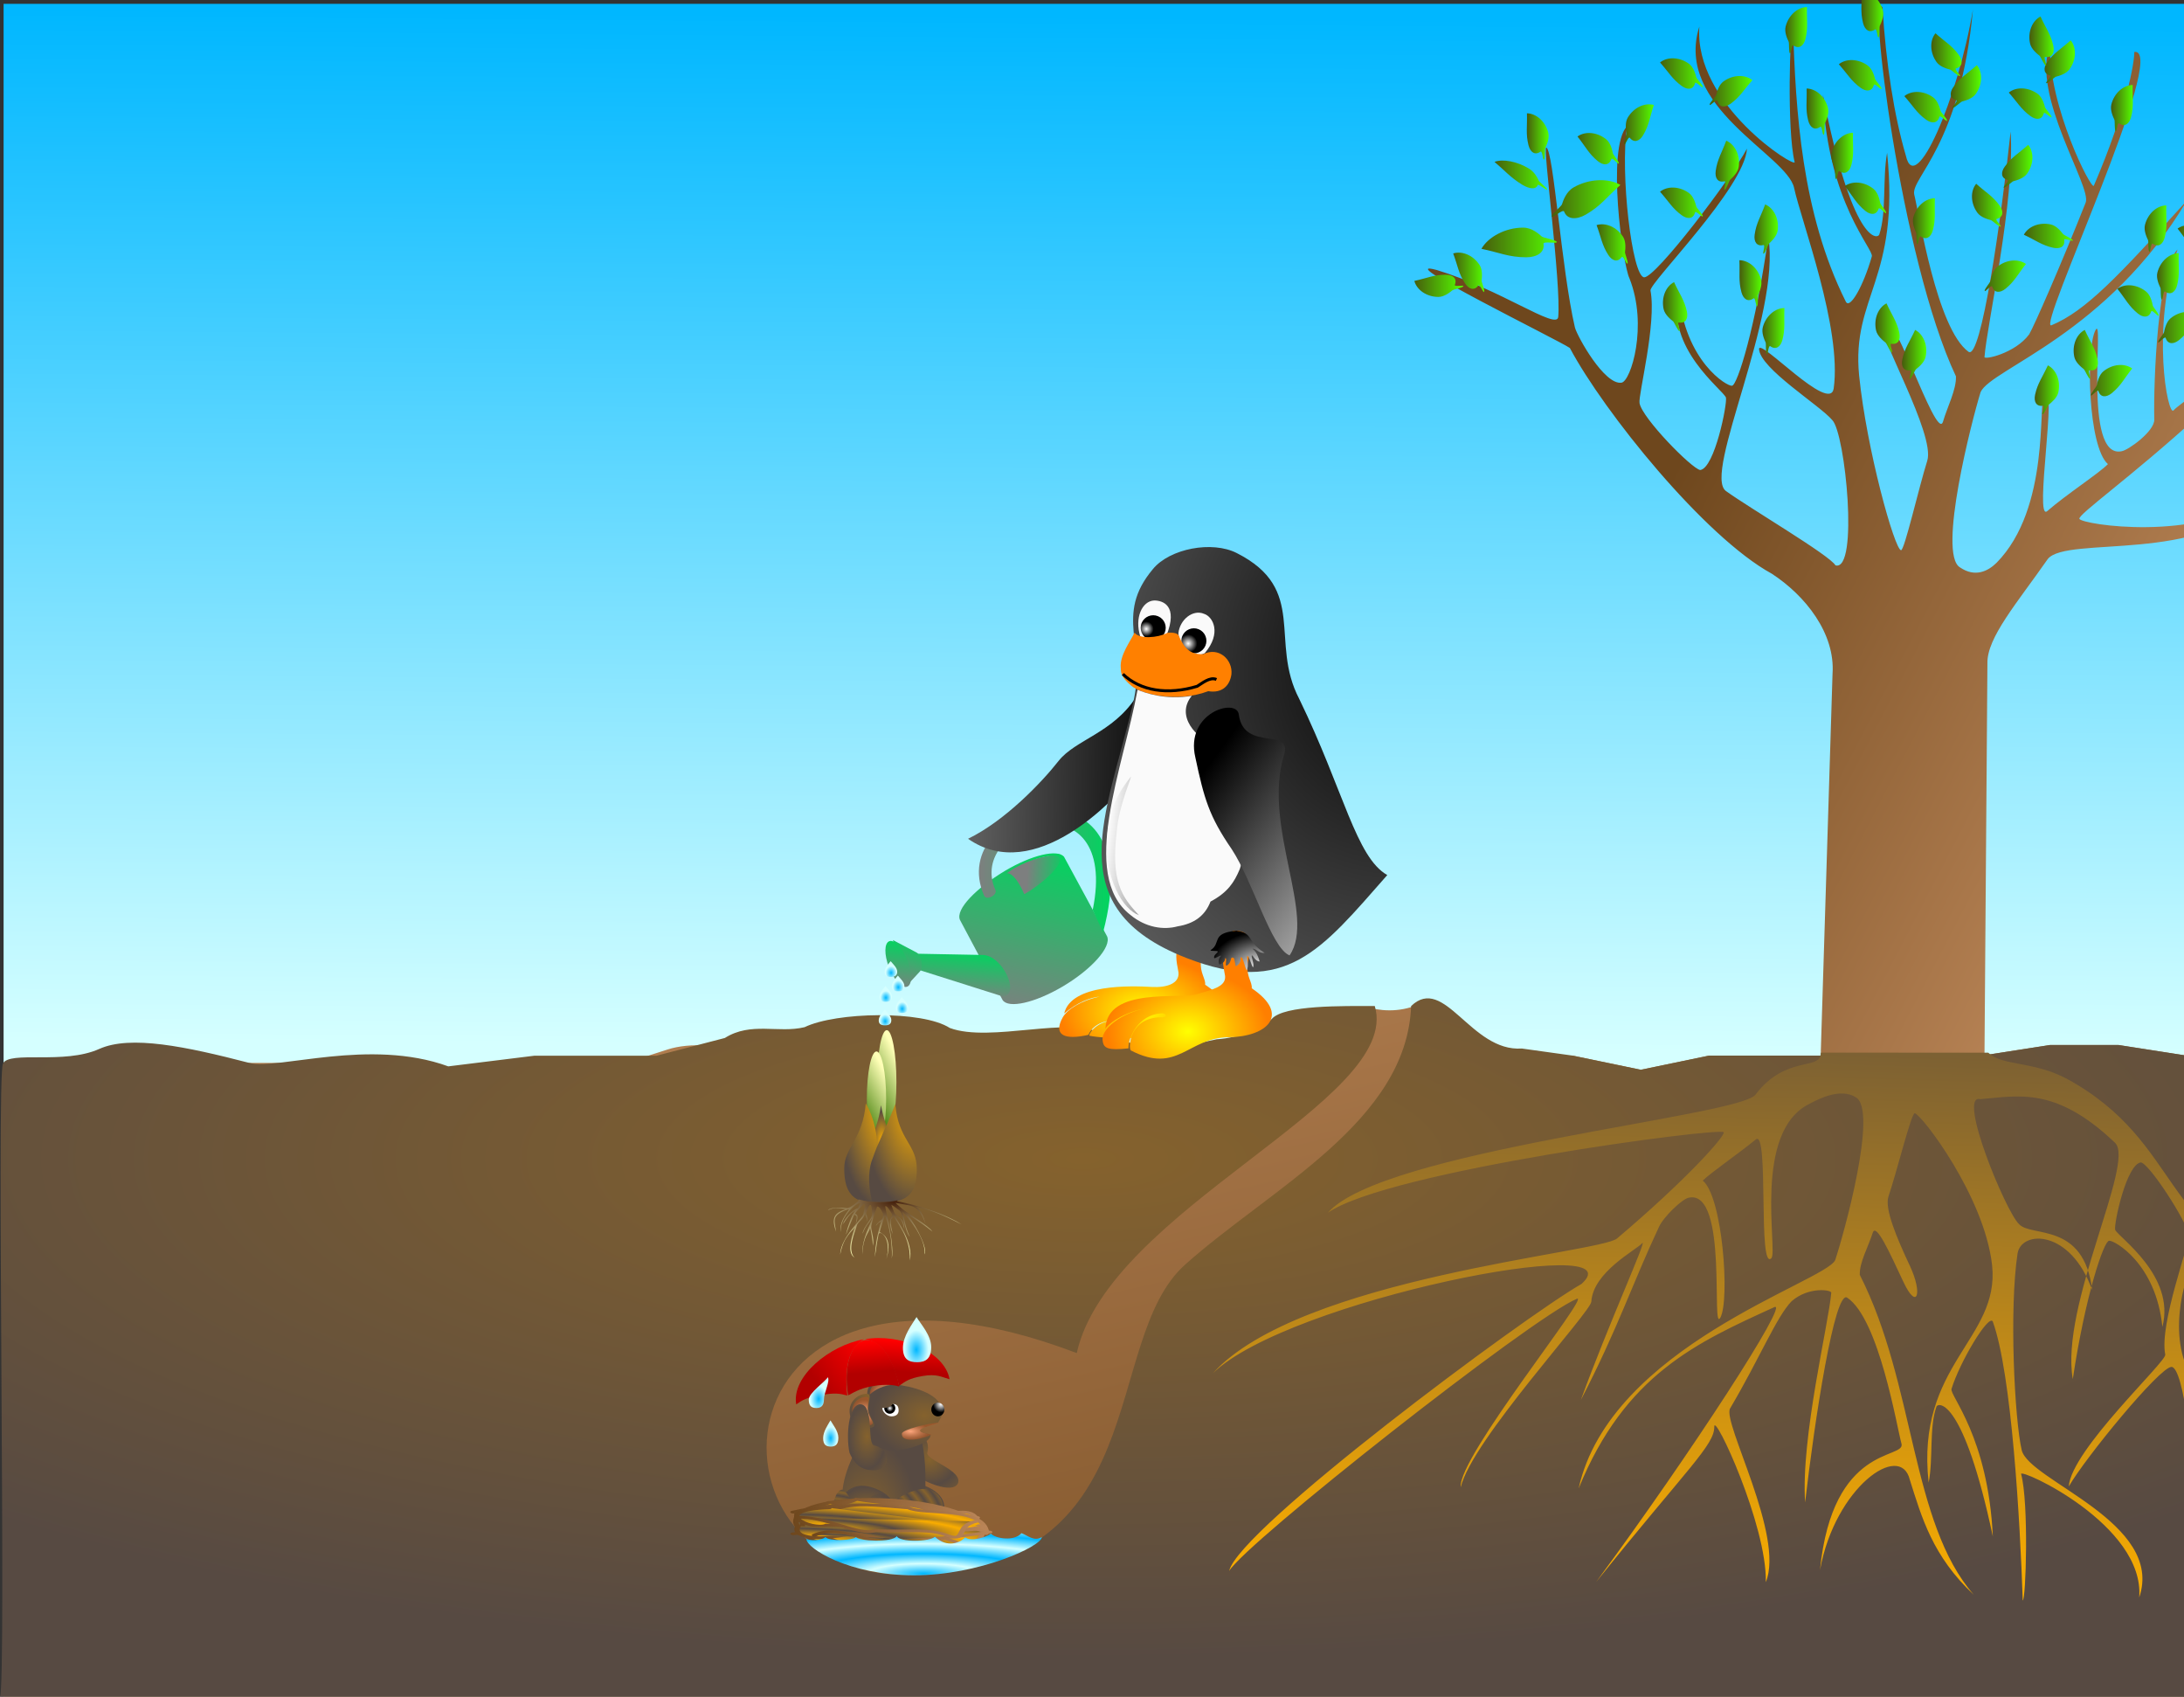 <!--Created with Sodipodi ("http://www.sodipodi.com/")--><svg xmlns:dc="http://purl.org/dc/elements/1.1/" xmlns:cc="http://creativecommons.org/ns#" xmlns:rdf="http://www.w3.org/1999/02/22-rdf-syntax-ns#" xmlns="http://www.w3.org/2000/svg" xmlns:xlink="http://www.w3.org/1999/xlink" xmlns:sodipodi="http://sodipodi.sourceforge.net/DTD/sodipodi-0.dtd" xmlns:inkscape="http://www.inkscape.org/namespaces/inkscape" id="svg602" sodipodi:version="0.34" width="738" height="573.166" xml:space="preserve" sodipodi:docname="garden3.svg" version="1.1" inkscape:version="0.91 r13725"><rect width="100%" height="100%" fill="#333333" stroke="none"/><defs id="defs604"><linearGradient inkscape:collect="always" xlink:href="#linearGradient860" id="linearGradient6726" gradientTransform="scale(2.056 .486)" x1="129.053" y1="722.364" x2="146.474" y2="722.364" gradientUnits="userSpaceOnUse"/><linearGradient id="linearGradient2320"><stop style="stop-color:red;stop-opacity:1" offset="0" id="stop2321"/><stop style="stop-color:#b20000;stop-opacity:1" offset="1" id="stop2322"/></linearGradient><linearGradient id="linearGradient2192"><stop style="stop-color:#ff0;stop-opacity:1" offset="0" id="stop2193"/><stop style="stop-color:#ff7f00;stop-opacity:1" offset="1" id="stop2194"/></linearGradient><linearGradient id="linearGradient2159"><stop style="stop-color:#47820d;stop-opacity:1" offset="0" id="stop2160"/><stop style="stop-color:#ffffb7;stop-opacity:1" offset="1" id="stop2161"/></linearGradient><linearGradient id="linearGradient2151"><stop style="stop-color:#475d0d;stop-opacity:1" offset="0" id="stop2152"/><stop style="stop-color:#5f0;stop-opacity:1" offset="1" id="stop2153"/></linearGradient><linearGradient id="linearGradient2019"><stop style="stop-color:#47220d;stop-opacity:1" offset="0" id="stop2020"/><stop style="stop-color:#ffffb7;stop-opacity:1" offset="1" id="stop2021"/></linearGradient><linearGradient id="linearGradient1869"><stop style="stop-color:#faad00;stop-opacity:1" offset="0" id="stop1870"/><stop style="stop-color:#574a42;stop-opacity:1" offset="1" id="stop1871"/></linearGradient><linearGradient id="linearGradient741"><stop style="stop-color:#ffa77d;stop-opacity:1" offset="0" id="stop742"/><stop style="stop-color:#a7552a;stop-opacity:.667" offset="1" id="stop743"/></linearGradient><linearGradient id="linearGradient874"><stop style="stop-color:#fff;stop-opacity:1" offset="0" id="stop875"/><stop style="stop-color:#000;stop-opacity:1" offset="1" id="stop876"/></linearGradient><linearGradient id="linearGradient860"><stop style="stop-color:#6e471d;stop-opacity:1" offset="0" id="stop861"/><stop style="stop-color:#ba8557;stop-opacity:1" offset="1" id="stop862"/></linearGradient><linearGradient id="linearGradient622"><stop style="stop-color:#6e471d;stop-opacity:1" offset="0" id="stop623"/><stop style="stop-color:#ba8557;stop-opacity:1" offset="1" id="stop624"/></linearGradient><linearGradient id="linearGradient615"><stop style="stop-color:#85622d;stop-opacity:1" offset="0" id="stop616"/><stop style="stop-color:#574a42;stop-opacity:1" offset="1" id="stop617"/></linearGradient><linearGradient id="linearGradient611"><stop style="stop-color:#00b7ff;stop-opacity:1" offset="0" id="stop612"/><stop style="stop-color:#d5ffff;stop-opacity:1" offset="1" id="stop613"/></linearGradient><linearGradient id="linearGradient607"><stop style="stop-color:#000;stop-opacity:1" offset="0" id="stop608"/><stop style="stop-color:#fff;stop-opacity:1" offset="1" id="stop609"/></linearGradient><linearGradient xlink:href="#linearGradient611" id="linearGradient610" x1="325.783" y1="385.548" x2="321.894" y2="781.335" gradientTransform="matrix(1.136 0 0 .88 -2.172 -333.692)" gradientUnits="userSpaceOnUse"/><linearGradient xlink:href="#linearGradient622" id="linearGradient614" x1="392.668" y1="1632.714" x2="65.24" y2="1177.321" gradientTransform="matrix(1.772 0 0 .564 -2.172 -333.692)" gradientUnits="userSpaceOnUse"/><linearGradient inkscape:collect="always" xlink:href="#linearGradient2151" id="linearGradient6870" x1="155.169" y1="293.841" x2="167.328" y2="293.841" gradientTransform="scale(1.149 .87)" gradientUnits="userSpaceOnUse"/><linearGradient inkscape:collect="always" xlink:href="#linearGradient2151" id="linearGradient6868" x1="253.034" y1="310.337" x2="265.194" y2="310.337" gradientTransform="scale(1.149 .87)" gradientUnits="userSpaceOnUse"/><linearGradient xlink:href="#linearGradient874" id="linearGradient863" x1="308.917" y1="485.46" x2="350.173" y2="462.98" gradientTransform="scale(.727 1.375)" gradientUnits="userSpaceOnUse"/><linearGradient xlink:href="#linearGradient607" id="linearGradient864" x1="286.705" y1="530.005" x2="109.201" y2="633.039" gradientTransform="scale(.831 1.203)" gradientUnits="userSpaceOnUse"/><linearGradient xlink:href="#linearGradient607" id="linearGradient872" x1="562.982" y1="375.813" x2="608.469" y2="455.627" gradientTransform="scale(.646 1.548)" gradientUnits="userSpaceOnUse"/><linearGradient inkscape:collect="always" xlink:href="#linearGradient2151" id="linearGradient6866" x1="235.335" y1="333.708" x2="247.495" y2="333.708" gradientTransform="scale(1.149 .87)" gradientUnits="userSpaceOnUse"/><linearGradient inkscape:collect="always" xlink:href="#linearGradient2151" id="linearGradient6864" x1="247.308" y1="344.018" x2="259.468" y2="344.018" gradientTransform="scale(1.149 .87)" gradientUnits="userSpaceOnUse"/><linearGradient xlink:href="#linearGradient615" id="linearGradient1007" x1="329.914" y1="812.752" x2="340.581" y2="812.752" gradientTransform="scale(.952 1.051)" gradientUnits="userSpaceOnUse"/><linearGradient inkscape:collect="always" xlink:href="#linearGradient2151" id="linearGradient6862" x1="227.527" y1="364.639" x2="239.687" y2="364.639" gradientTransform="scale(1.149 .87)" gradientUnits="userSpaceOnUse"/><linearGradient inkscape:collect="always" xlink:href="#linearGradient2151" id="linearGradient6860" x1="196.293" y1="324.085" x2="208.453" y2="324.085" gradientTransform="scale(1.149 .87)" gradientUnits="userSpaceOnUse"/><linearGradient inkscape:collect="always" xlink:href="#linearGradient2151" id="linearGradient6858" x1="291.06" y1="180.527" x2="301.829" y2="180.527" gradientTransform="scale(.692 1.446)" gradientUnits="userSpaceOnUse"/><linearGradient inkscape:collect="always" xlink:href="#linearGradient2151" id="linearGradient6856" x1="217.546" y1="206.178" x2="228.315" y2="206.178" gradientTransform="scale(.692 1.446)" gradientUnits="userSpaceOnUse"/><linearGradient inkscape:collect="always" xlink:href="#linearGradient2151" id="linearGradient6854" x1="206.303" y1="195.007" x2="217.071" y2="195.007" gradientTransform="scale(.692 1.446)" gradientUnits="userSpaceOnUse"/><linearGradient xlink:href="#linearGradient860" id="linearGradient727" x1="588.143" y1="485.375" x2="764.908" y2="587.568" gradientTransform="matrix(.949 0 0 1.053 -2.172 -333.692)" gradientUnits="userSpaceOnUse"/><linearGradient inkscape:collect="always" xlink:href="#linearGradient2151" id="linearGradient6852" x1="106.29" y1="239.706" x2="118.106" y2="239.706" gradientTransform="scale(.888 1.126)" gradientUnits="userSpaceOnUse"/><linearGradient inkscape:collect="always" xlink:href="#linearGradient2151" id="linearGradient6850" x1="51.753" y1="248.209" x2="63.569" y2="248.209" gradientTransform="scale(.888 1.126)" gradientUnits="userSpaceOnUse"/><linearGradient xlink:href="#linearGradient1869" id="linearGradient1865" x1="433.019" y1="1224.432" x2="451.52" y2="891.261" gradientTransform="matrix(1.405 0 0 .712 -2.172 -333.692)" gradientUnits="userSpaceOnUse"/><linearGradient xlink:href="#linearGradient860" id="linearGradient1866" x1="189.658" y1="484.22" x2="218.126" y2="484.22" gradientTransform="scale(1.395 .717)" gradientUnits="userSpaceOnUse"/><linearGradient inkscape:collect="always" xlink:href="#linearGradient2151" id="linearGradient6848" x1="22.11" y1="426.181" x2="33.262" y2="426.181" gradientTransform="scale(1.486 .673)" gradientUnits="userSpaceOnUse"/><linearGradient inkscape:collect="always" xlink:href="#linearGradient2151" id="linearGradient6846" x1="165.855" y1="203.858" x2="177.525" y2="203.858" gradientTransform="scale(.705 1.419)" gradientUnits="userSpaceOnUse"/><linearGradient xlink:href="#linearGradient2231" id="linearGradient2011" x1="490.808" y1="418.637" x2="492.73" y2="409.289" gradientTransform="scale(.622 1.609)" gradientUnits="userSpaceOnUse"/><linearGradient inkscape:collect="always" xlink:href="#linearGradient2151" id="linearGradient6844" x1="280.47" y1="215.237" x2="292.141" y2="215.237" gradientTransform="scale(.705 1.419)" gradientUnits="userSpaceOnUse"/><linearGradient inkscape:collect="always" xlink:href="#linearGradient2151" id="linearGradient6842" x1="267.735" y1="208.915" x2="279.406" y2="208.915" gradientTransform="scale(.705 1.419)" gradientUnits="userSpaceOnUse"/><linearGradient xlink:href="#linearGradient2159" id="linearGradient2158" x1="710.161" y1="304.31" x2="715.182" y2="290.906" gradientTransform="scale(.422 2.368)" gradientUnits="userSpaceOnUse"/><linearGradient inkscape:collect="always" xlink:href="#linearGradient2151" id="linearGradient6840" x1="344.145" y1="223.666" x2="355.816" y2="223.666" gradientTransform="scale(.705 1.419)" gradientUnits="userSpaceOnUse"/><linearGradient inkscape:collect="always" xlink:href="#linearGradient2151" id="linearGradient6838" x1="362.823" y1="215.237" x2="374.494" y2="215.237" gradientTransform="scale(.705 1.419)" gradientUnits="userSpaceOnUse"/><linearGradient xlink:href="#linearGradient2231" id="linearGradient2234" gradientTransform="scale(1.093 .915)" x1="304.702" y1="682.581" x2="341.167" y2="682.581" gradientUnits="userSpaceOnUse"/><linearGradient xlink:href="#linearGradient2231" id="linearGradient2235" x1="301.343" y1="744.027" x2="311.601" y2="744.534" gradientTransform="scale(1.153 .867)" gradientUnits="userSpaceOnUse"/><linearGradient xlink:href="#linearGradient2320" id="linearGradient2241" x1="121.317" y1="797.277" x2="80.424" y2="810.661" gradientTransform="matrix(.515 -.089 .06 .347 181.566 186.59)" gradientUnits="userSpaceOnUse"/><linearGradient inkscape:collect="always" xlink:href="#linearGradient2151" id="linearGradient6836" x1="341.598" y1="140.64" x2="353.269" y2="140.64" gradientTransform="scale(.705 1.419)" gradientUnits="userSpaceOnUse"/><linearGradient inkscape:collect="always" xlink:href="#linearGradient2151" id="linearGradient6834" x1="291.981" y1="174.821" x2="304.171" y2="174.821" gradientTransform="scale(.842 1.188)" gradientUnits="userSpaceOnUse"/><linearGradient inkscape:collect="always" xlink:href="#linearGradient2151" id="linearGradient6832" x1="254.321" y1="181.871" x2="266.511" y2="181.871" gradientTransform="scale(.842 1.188)" gradientUnits="userSpaceOnUse"/><linearGradient xlink:href="#linearGradient2320" id="linearGradient2323" x1="160.272" y1="665.411" x2="158.141" y2="689.636" gradientTransform="matrix(.424 -.073 .073 .422 178.065 184.05)" gradientUnits="userSpaceOnUse"/><linearGradient xlink:href="#linearGradient2320" id="linearGradient2324" x1="97.103" y1="784.062" x2="88.159" y2="811.142" gradientTransform="matrix(.503 -.087 .061 .355 195.512 182.24)" gradientUnits="userSpaceOnUse"/><linearGradient inkscape:collect="always" xlink:href="#linearGradient2151" id="linearGradient6830" x1="246.505" y1="172.806" x2="258.694" y2="172.806" gradientTransform="scale(.842 1.188)" gradientUnits="userSpaceOnUse"/><linearGradient inkscape:collect="always" xlink:href="#linearGradient2151" id="linearGradient6828" x1="262.848" y1="215.61" x2="275.037" y2="215.61" gradientTransform="scale(.842 1.188)" gradientUnits="userSpaceOnUse"/><linearGradient xlink:href="#linearGradient2151" id="linearGradient2945" x1="21.687" y1="289.377" x2="238.266" y2="289.377" gradientTransform="scale(1.515 .66)" gradientUnits="userSpaceOnUse"/><linearGradient inkscape:collect="always" xlink:href="#linearGradient2151" id="linearGradient6826" x1="274.927" y1="204.531" x2="287.117" y2="204.531" gradientTransform="scale(.842 1.188)" gradientUnits="userSpaceOnUse"/><linearGradient inkscape:collect="always" xlink:href="#linearGradient2151" id="linearGradient6824" x1="214.162" y1="181.552" x2="225.654" y2="181.552" gradientTransform="scale(.69 1.449)" gradientUnits="userSpaceOnUse"/><linearGradient inkscape:collect="always" xlink:href="#linearGradient2151" id="linearGradient6822" x1="195.091" y1="166.691" x2="206.584" y2="166.691" gradientTransform="scale(.69 1.449)" gradientUnits="userSpaceOnUse"/><linearGradient inkscape:collect="always" xlink:href="#linearGradient2151" id="linearGradient6820" x1="120.489" y1="197.368" x2="132.181" y2="197.368" gradientTransform="scale(.861 1.162)" gradientUnits="userSpaceOnUse"/><linearGradient inkscape:collect="always" xlink:href="#linearGradient2151" id="linearGradient6818" x1="230.374" y1="134.873" x2="241.125" y2="134.873" gradientTransform="scale(.687 1.456)" gradientUnits="userSpaceOnUse"/><linearGradient inkscape:collect="always" xlink:href="#linearGradient2151" id="linearGradient6816" x1="271.808" y1="295.171" x2="283.929" y2="295.171" gradientTransform="scale(1.123 .89)" gradientUnits="userSpaceOnUse"/><linearGradient inkscape:collect="always" xlink:href="#linearGradient860" id="linearGradient6698" gradientTransform="scale(3.532 .283)" x1="74.871" y1="1272.675" x2="86.03" y2="1272.675" gradientUnits="userSpaceOnUse"/><linearGradient inkscape:collect="always" xlink:href="#linearGradient2151" id="linearGradient6814" x1="484.751" y1="185.394" x2="495.502" y2="185.394" gradientTransform="scale(.687 1.456)" gradientUnits="userSpaceOnUse"/><linearGradient inkscape:collect="always" xlink:href="#linearGradient860" id="linearGradient6702" gradientTransform="scale(1.762 .568)" x1="151.347" y1="627.984" x2="171.364" y2="627.984" gradientUnits="userSpaceOnUse"/><linearGradient inkscape:collect="always" xlink:href="#linearGradient2151" id="linearGradient6812" x1="445.657" y1="198.363" x2="457.765" y2="198.363" gradientTransform="scale(.774 1.292)" gradientUnits="userSpaceOnUse"/><linearGradient inkscape:collect="always" xlink:href="#linearGradient860" id="linearGradient6706" gradientTransform="scale(2.322 .431)" x1="114.248" y1="810.528" x2="128.78" y2="810.528" gradientUnits="userSpaceOnUse"/><linearGradient inkscape:collect="always" xlink:href="#linearGradient2151" id="linearGradient6810" x1="103.186" y1="159.517" x2="113.937" y2="159.517" gradientTransform="scale(.687 1.456)" gradientUnits="userSpaceOnUse"/><linearGradient inkscape:collect="always" xlink:href="#linearGradient860" id="linearGradient6710" gradientTransform="scale(2.16 .463)" x1="122.487" y1="750.73" x2="138.989" y2="750.73" gradientUnits="userSpaceOnUse"/><linearGradient inkscape:collect="always" xlink:href="#linearGradient2151" id="linearGradient6808" x1="267.834" y1="131.176" x2="278.585" y2="131.176" gradientTransform="scale(.687 1.456)" gradientUnits="userSpaceOnUse"/><linearGradient inkscape:collect="always" xlink:href="#linearGradient860" id="linearGradient6714" gradientTransform="scale(2.334 .428)" x1="113.745" y1="814.147" x2="128.473" y2="814.147" gradientUnits="userSpaceOnUse"/><linearGradient inkscape:collect="always" xlink:href="#linearGradient2151" id="linearGradient6806" x1="240.828" y1="153.767" x2="251.579" y2="153.767" gradientTransform="scale(.687 1.456)" gradientUnits="userSpaceOnUse"/><linearGradient inkscape:collect="always" xlink:href="#linearGradient860" id="linearGradient6718" gradientTransform="scale(2.017 .496)" x1="131.882" y1="704.838" x2="149.63" y2="704.838" gradientUnits="userSpaceOnUse"/><linearGradient inkscape:collect="always" xlink:href="#linearGradient2151" id="linearGradient6804" x1="253.024" y1="164.036" x2="263.775" y2="164.036" gradientTransform="scale(.687 1.456)" gradientUnits="userSpaceOnUse"/><linearGradient inkscape:collect="always" xlink:href="#linearGradient860" id="linearGradient6722" gradientTransform="scale(1.573 .636)" x1="169.597" y1="556.406" x2="191.997" y2="556.406" gradientUnits="userSpaceOnUse"/><linearGradient inkscape:collect="always" xlink:href="#linearGradient2151" id="linearGradient6802" x1="413.317" y1="191.966" x2="424.068" y2="191.966" gradientTransform="scale(.687 1.456)" gradientUnits="userSpaceOnUse"/><linearGradient id="linearGradient2231"><stop style="stop-color:#7d7f7f;stop-opacity:1" offset="0" id="stop2232"/><stop style="stop-color:#00d55f;stop-opacity:1" offset="1" id="stop2233"/></linearGradient><linearGradient inkscape:collect="always" xlink:href="#linearGradient2151" id="linearGradient6800" x1="390.667" y1="152.946" x2="401.418" y2="152.946" gradientTransform="scale(.687 1.456)" gradientUnits="userSpaceOnUse"/><linearGradient inkscape:collect="always" xlink:href="#linearGradient860" id="linearGradient6730" gradientTransform="scale(2.025 .494)" x1="131.16" y1="721.374" x2="148.79" y2="721.374" gradientUnits="userSpaceOnUse"/><linearGradient inkscape:collect="always" xlink:href="#linearGradient2151" id="linearGradient6798" x1="442.936" y1="165.268" x2="453.687" y2="165.268" gradientTransform="scale(.687 1.456)" gradientUnits="userSpaceOnUse"/><linearGradient inkscape:collect="always" xlink:href="#linearGradient860" id="linearGradient6734" gradientTransform="scale(2.353 .425)" x1="112.665" y1="840.02" x2="128.318" y2="840.02" gradientUnits="userSpaceOnUse"/><linearGradient inkscape:collect="always" xlink:href="#linearGradient2151" id="linearGradient6796" x1="407.219" y1="180.876" x2="417.97" y2="180.876" gradientTransform="scale(.687 1.456)" gradientUnits="userSpaceOnUse"/><linearGradient inkscape:collect="always" xlink:href="#linearGradient860" id="linearGradient6738" gradientTransform="scale(2.685 .372)" x1="99.964" y1="966.864" x2="111.932" y2="966.864" gradientUnits="userSpaceOnUse"/><linearGradient inkscape:collect="always" xlink:href="#linearGradient2151" id="linearGradient6794" x1="97.766" y1="305.076" x2="109.954" y2="305.076" gradientTransform="scale(1.185 .844)" gradientUnits="userSpaceOnUse"/><linearGradient inkscape:collect="always" xlink:href="#linearGradient860" id="linearGradient6742" gradientTransform="scale(2.173 .46)" x1="122.113" y1="767.701" x2="137.937" y2="767.701" gradientUnits="userSpaceOnUse"/><linearGradient inkscape:collect="always" xlink:href="#linearGradient2159" id="linearGradient6744" gradientTransform="scale(.376 2.658)" x1="791.885" y1="271.127" x2="795.561" y2="261.315" gradientUnits="userSpaceOnUse"/><linearGradient inkscape:collect="always" xlink:href="#linearGradient2159" id="linearGradient6746" gradientTransform="scale(.376 2.658)" x1="791.885" y1="271.127" x2="795.561" y2="261.315" gradientUnits="userSpaceOnUse"/><linearGradient inkscape:collect="always" xlink:href="#linearGradient2151" id="linearGradient6792" x1="168.666" y1="381.757" x2="180.355" y2="381.757" gradientTransform="scale(1.416 .706)" gradientUnits="userSpaceOnUse"/><linearGradient inkscape:collect="always" xlink:href="#linearGradient2231" id="linearGradient6750" x1="314.292" y1="706.232" x2="323.976" y2="659.132" gradientTransform="scale(1.043 .959)" gradientUnits="userSpaceOnUse"/><linearGradient inkscape:collect="always" xlink:href="#linearGradient2231" id="linearGradient6752" x1="203.922" y1="1043.407" x2="207.974" y2="1023.7" gradientTransform="scale(1.545 .647)" gradientUnits="userSpaceOnUse"/><linearGradient inkscape:collect="always" xlink:href="#linearGradient2231" id="linearGradient6754" x1="364.103" y1="567.039" x2="366.436" y2="555.695" gradientTransform="scale(.844 1.185)" gradientUnits="userSpaceOnUse"/><linearGradient inkscape:collect="always" xlink:href="#linearGradient615" id="linearGradient6756" x1="329.914" y1="812.752" x2="340.581" y2="812.752" gradientTransform="scale(.952 1.051)" gradientUnits="userSpaceOnUse"/><linearGradient inkscape:collect="always" xlink:href="#linearGradient2151" id="linearGradient6790" x1="167.413" y1="266.791" x2="179.602" y2="266.791" gradientTransform="scale(1.185 .844)" gradientUnits="userSpaceOnUse"/><linearGradient inkscape:collect="always" xlink:href="#linearGradient2151" id="linearGradient6788" x1="197.19" y1="265.373" x2="209.379" y2="265.373" gradientTransform="scale(1.185 .844)" gradientUnits="userSpaceOnUse"/><linearGradient inkscape:collect="always" xlink:href="#linearGradient2151" id="linearGradient6786" x1="148.74" y1="254.03" x2="160.928" y2="254.03" gradientTransform="scale(1.185 .844)" gradientUnits="userSpaceOnUse"/><linearGradient inkscape:collect="always" xlink:href="#linearGradient2151" id="linearGradient6784" x1="111.897" y1="260.41" x2="124.086" y2="260.41" gradientTransform="scale(1.185 .844)" gradientUnits="userSpaceOnUse"/><linearGradient inkscape:collect="always" xlink:href="#linearGradient2151" id="linearGradient6782" x1="97.766" y1="253.321" x2="109.954" y2="253.321" gradientTransform="scale(1.185 .844)" gradientUnits="userSpaceOnUse"/><linearGradient inkscape:collect="always" xlink:href="#linearGradient2151" id="linearGradient6780" x1="44.597" y1="333.698" x2="57.838" y2="333.698" gradientTransform="scale(1.344 .744)" gradientUnits="userSpaceOnUse"/><linearGradient inkscape:collect="always" xlink:href="#linearGradient2151" id="linearGradient6778" x1="58.97" y1="342.613" x2="76.243" y2="342.613" gradientTransform="scale(1.344 .744)" gradientUnits="userSpaceOnUse"/><linearGradient inkscape:collect="always" xlink:href="#linearGradient2151" id="linearGradient6776" x1="34.835" y1="431.815" x2="50.803" y2="431.815" gradientTransform="scale(1.594 .627)" gradientUnits="userSpaceOnUse"/><linearGradient inkscape:collect="always" xlink:href="#linearGradient2151" id="linearGradient6774" x1="210.482" y1="506.179" x2="226.45" y2="506.179" gradientTransform="scale(1.594 .627)" gradientUnits="userSpaceOnUse"/><linearGradient inkscape:collect="always" xlink:href="#linearGradient2151" id="linearGradient6872" x1="76.563" y1="274.595" x2="88.723" y2="274.595" gradientTransform="scale(1.149 .87)" gradientUnits="userSpaceOnUse"/><radialGradient inkscape:collect="always" xlink:href="#linearGradient611" id="radialGradient6772" gradientTransform="matrix(.799 0 0 1.252 -2.172 -333.692)" cx="348.96" cy="644.007" fx="348.96" fy="644.007" r="3.584" gradientUnits="userSpaceOnUse"/><radialGradient inkscape:collect="always" xlink:href="#linearGradient611" id="radialGradient6768" gradientTransform="matrix(.895 0 0 1.118 -2.172 -333.692)" cx="343.068" cy="603.307" fx="343.068" fy="603.307" r="2.052" gradientUnits="userSpaceOnUse"/><radialGradient inkscape:collect="always" xlink:href="#linearGradient611" id="radialGradient6766" gradientTransform="matrix(.895 0 0 1.118 -2.172 -333.692)" cx="338.87" cy="592.433" fx="338.87" fy="592.433" r="2.052" gradientUnits="userSpaceOnUse"/><radialGradient inkscape:collect="always" xlink:href="#linearGradient611" id="radialGradient6764" gradientTransform="matrix(.895 0 0 1.118 -2.172 -333.692)" cx="336.894" cy="599.946" fx="336.894" fy="599.946" r="2.052" gradientUnits="userSpaceOnUse"/><radialGradient inkscape:collect="always" xlink:href="#linearGradient611" id="radialGradient6762" gradientTransform="matrix(.895 0 0 1.118 -2.172 -333.692)" cx="341.586" cy="596.782" fx="341.586" fy="596.782" r="2.052" gradientUnits="userSpaceOnUse"/><radialGradient inkscape:collect="always" xlink:href="#linearGradient611" id="radialGradient6760" gradientTransform="matrix(.791 0 0 1.264 -2.172 -333.692)" cx="394.211" cy="624.73" fx="394.211" fy="624.73" r="5.212" gradientUnits="userSpaceOnUse"/><radialGradient inkscape:collect="always" xlink:href="#linearGradient741" id="radialGradient6758" gradientTransform="scale(.942 1.061)" cx="338.645" cy="809.866" fx="338.645" fy="809.866" r="4.319" gradientUnits="userSpaceOnUse"/><radialGradient inkscape:collect="always" xlink:href="#linearGradient1869" id="radialGradient6748" spreadMethod="pad" cx="295.029" cy="449.658" fx="295.029" fy="449.658" r="23.826" gradientTransform="matrix(.672 0 0 1.488 101.115 -295.528)" gradientUnits="userSpaceOnUse"/><radialGradient inkscape:collect="always" xlink:href="#linearGradient1869" id="radialGradient6740" gradientTransform="scale(2.173 .46)" spreadMethod="reflect" cx="124.731" cy="780.743" fx="124.731" fy="780.743" r="6.309" gradientUnits="userSpaceOnUse"/><radialGradient inkscape:collect="always" xlink:href="#linearGradient1869" id="radialGradient6736" gradientTransform="scale(2.685 .372)" spreadMethod="reflect" cx="101.944" cy="976.727" fx="101.944" fy="976.727" r="4.771" gradientUnits="userSpaceOnUse"/><radialGradient inkscape:collect="always" xlink:href="#linearGradient1869" id="radialGradient6732" gradientTransform="scale(2.353 .425)" spreadMethod="reflect" cx="115.254" cy="852.922" fx="115.254" fy="852.922" r="6.241" gradientUnits="userSpaceOnUse"/><radialGradient inkscape:collect="always" xlink:href="#linearGradient1869" id="radialGradient6728" gradientTransform="scale(2.025 .494)" spreadMethod="reflect" cx="134.077" cy="735.905" fx="134.077" fy="735.905" r="7.029" gradientUnits="userSpaceOnUse"/><radialGradient inkscape:collect="always" xlink:href="#linearGradient1869" id="radialGradient6724" gradientTransform="scale(2.056 .486)" spreadMethod="reflect" cx="131.935" cy="736.723" fx="131.935" fy="736.723" r="6.946" gradientUnits="userSpaceOnUse"/><radialGradient inkscape:collect="always" xlink:href="#linearGradient1869" id="radialGradient6720" gradientTransform="scale(1.573 .636)" spreadMethod="reflect" cx="173.303" cy="574.868" fx="173.303" fy="574.868" r="8.931" gradientUnits="userSpaceOnUse"/><radialGradient inkscape:collect="always" xlink:href="#linearGradient1869" id="radialGradient6716" gradientTransform="scale(2.017 .496)" spreadMethod="reflect" cx="134.819" cy="719.465" fx="134.819" fy="719.465" r="7.076" gradientUnits="userSpaceOnUse"/><radialGradient inkscape:collect="always" xlink:href="#linearGradient1869" id="radialGradient6712" gradientTransform="scale(2.334 .428)" spreadMethod="reflect" cx="116.182" cy="826.286" fx="116.182" fy="826.286" r="5.872" gradientUnits="userSpaceOnUse"/><radialGradient inkscape:collect="always" xlink:href="#linearGradient1869" id="radialGradient6708" gradientTransform="scale(2.16 .463)" spreadMethod="reflect" cx="125.218" cy="764.331" fx="125.218" fy="764.331" r="6.579" gradientUnits="userSpaceOnUse"/><radialGradient inkscape:collect="always" xlink:href="#linearGradient1869" id="radialGradient6704" gradientTransform="scale(2.322 .431)" spreadMethod="reflect" cx="116.652" cy="822.505" fx="116.652" fy="822.505" r="5.794" gradientUnits="userSpaceOnUse"/><radialGradient inkscape:collect="always" xlink:href="#linearGradient1869" id="radialGradient6700" gradientTransform="scale(1.762 .568)" spreadMethod="reflect" cx="154.658" cy="644.482" fx="154.658" fy="644.482" r="7.98" gradientUnits="userSpaceOnUse"/><radialGradient inkscape:collect="always" xlink:href="#linearGradient1869" id="radialGradient6696" gradientTransform="scale(3.532 .283)" spreadMethod="reflect" cx="76.717" cy="1281.873" fx="76.717" fy="1281.873" r="4.449" gradientUnits="userSpaceOnUse"/><radialGradient inkscape:collect="always" xlink:href="#linearGradient615" id="radialGradient6694" gradientTransform="matrix(.809 0 0 1.237 -779.331 -518.795)" spreadMethod="reflect" cx="347.151" cy="685.499" fx="347.151" fy="685.499" r="4.586" gradientUnits="userSpaceOnUse"/><radialGradient inkscape:collect="always" xlink:href="#linearGradient615" id="radialGradient6692" gradientTransform="matrix(.062 -.976 1.02 .064 -566.318 744.362)" spreadMethod="reflect" cx="293.529" cy="824.432" fx="293.529" fy="824.432" r="8.726" gradientUnits="userSpaceOnUse"/><radialGradient inkscape:collect="always" xlink:href="#linearGradient615" id="radialGradient6690" gradientTransform="matrix(.769 0 0 1.301 -2.172 -333.692)" spreadMethod="pad" cx="408.398" cy="645.917" fx="408.398" fy="645.917" r="10.178" gradientUnits="userSpaceOnUse"/><radialGradient inkscape:collect="always" xlink:href="#linearGradient611" id="radialGradient6770" gradientTransform="matrix(.895 0 0 1.118 -2.172 -333.692)" cx="336.647" cy="607.063" fx="336.647" fy="607.063" r="2.052" gradientUnits="userSpaceOnUse"/><radialGradient inkscape:collect="always" xlink:href="#linearGradient615" id="radialGradient6686" gradientTransform="matrix(1.023 0 0 .977 -2.172 -333.692)" spreadMethod="reflect" cx="309.155" cy="846.074" fx="309.155" fy="846.074" r="9.069" gradientUnits="userSpaceOnUse"/><radialGradient xlink:href="#linearGradient611" id="radialGradient2337" cx="132.967" cy="2045.567" r="7.917" fx="132.967" fy="2045.567" spreadMethod="reflect" gradientTransform="matrix(2.364 0 0 .423 -2.172 -333.692)" gradientUnits="userSpaceOnUse"/><radialGradient xlink:href="#linearGradient611" id="radialGradient2327" cx="371.218" cy="624.631" r="2.91" fx="371.218" fy="624.631" gradientTransform="matrix(.762 0 0 1.312 -2.172 -333.692)" gradientUnits="userSpaceOnUse"/><radialGradient xlink:href="#linearGradient741" id="radialGradient2305" cx="210.193" cy="1205.371" r="4.314" fx="210.193" fy="1205.371" gradientTransform="matrix(1.474 0 0 .678 -2.172 -333.692)" gradientUnits="userSpaceOnUse"/><radialGradient xlink:href="#linearGradient874" id="radialGradient2302" cx="327.974" cy="788.35" r="2.681" fx="327.974" fy="788.35" gradientTransform="matrix(.976 0 0 1.025 -2.172 -333.692)" gradientUnits="userSpaceOnUse"/><radialGradient xlink:href="#linearGradient874" id="radialGradient2293" cx="310.841" cy="811.196" r="1.142" fx="310.841" fy="811.196" gradientUnits="userSpaceOnUse"/><radialGradient xlink:href="#linearGradient2192" id="radialGradient2196" cx="301.243" cy="788.668" r="23.72" fx="301.243" fy="788.668" gradientTransform="scale(1.151 .869)" gradientUnits="userSpaceOnUse"/><radialGradient xlink:href="#linearGradient2192" id="radialGradient2195" cx="269.948" cy="832.393" r="22.693" fx="269.948" fy="832.393" gradientTransform="scale(1.227 .815)" gradientUnits="userSpaceOnUse"/><radialGradient xlink:href="#linearGradient2019" id="radialGradient2018" cx="135.795" cy="1037.854" r="26.972" fx="135.795" fy="1037.854" gradientTransform="matrix(1.48 0 0 .676 101.115 -295.528)" gradientUnits="userSpaceOnUse"/><radialGradient xlink:href="#linearGradient1869" id="radialGradient2015" cx="426.487" cy="316.591" r="4.93" fx="426.487" fy="316.591" gradientTransform="matrix(.744 0 0 2.151 -19.316 -295.225)" gradientUnits="userSpaceOnUse"/><radialGradient xlink:href="#linearGradient1869" id="radialGradient1868" cx="194.368" cy="507.683" r="11.35" fx="194.368" fy="507.683" gradientTransform="scale(1.395 .717)" spreadMethod="reflect" gradientUnits="userSpaceOnUse"/><radialGradient xlink:href="#linearGradient1869" id="radialGradient1867" cx="297.118" cy="467.695" r="24.412" fx="297.118" fy="467.695" spreadMethod="pad" gradientTransform="matrix(.699 0 0 1.431 101.115 -295.528)" gradientUnits="userSpaceOnUse"/><radialGradient xlink:href="#linearGradient615" id="radialGradient750" cx="384.309" cy="628.995" r="8.332" fx="384.309" fy="628.995" gradientTransform="matrix(.768 0 0 1.302 -2.172 -333.692)" spreadMethod="reflect" gradientUnits="userSpaceOnUse"/><radialGradient xlink:href="#linearGradient741" id="radialGradient736" cx="338.645" cy="809.866" r="4.319" fx="338.645" fy="809.866" gradientTransform="scale(.942 1.061)" gradientUnits="userSpaceOnUse"/><radialGradient xlink:href="#linearGradient615" id="radialGradient726" cx="209.391" cy="1139.336" r="9.93" fx="209.391" fy="1139.336" gradientTransform="matrix(.085 -1.348 .739 .047 -566.318 744.362)" spreadMethod="pad" gradientUnits="userSpaceOnUse"/><radialGradient xlink:href="#linearGradient615" id="radialGradient725" cx="211.061" cy="1133.26" r="1.491" fx="211.061" fy="1133.26" gradientTransform="matrix(1.338 0 0 .747 -2.172 -333.692)" spreadMethod="reflect" gradientUnits="userSpaceOnUse"/><radialGradient xlink:href="#linearGradient615" id="radialGradient707" cx="379.325" cy="659.535" r="21.288" fx="379.325" fy="659.535" gradientTransform="matrix(.779 0 0 1.284 -2.172 -333.692)" gradientUnits="userSpaceOnUse"/><radialGradient xlink:href="#linearGradient615" id="radialGradient1011" cx="281.553" cy="907.125" r="15.736" fx="281.553" fy="907.125" gradientTransform="matrix(1.117 0 0 .895 -2.172 -333.692)" gradientUnits="userSpaceOnUse"/><radialGradient xlink:href="#linearGradient607" id="radialGradient1008" cx="317.425" cy="521.873" r="367.477" fx="317.425" fy="521.873" gradientTransform="scale(.929 1.076)" gradientUnits="userSpaceOnUse"/><radialGradient xlink:href="#linearGradient874" id="radialGradient1006" cx="318.091" cy="774.002" r="14.402" fx="318.091" fy="774.002" gradientTransform="scale(1.166 .858)" gradientUnits="userSpaceOnUse"/><radialGradient xlink:href="#linearGradient874" id="radialGradient880" cx="208.642" cy="592.154" r="2.492" fx="208.642" fy="592.154" gradientUnits="userSpaceOnUse"/><radialGradient xlink:href="#linearGradient874" id="radialGradient621" cx="209.232" cy="592.487" r="3.075" fx="209.232" fy="592.487" gradientUnits="userSpaceOnUse"/><radialGradient xlink:href="#linearGradient615" id="radialGradient618" cx="207.951" cy="1283.461" r="299.908" fx="207.951" fy="1283.461" gradientTransform="matrix(1.77 0 0 .565 -2.172 -333.692)" gradientUnits="userSpaceOnUse"/><radialGradient inkscape:collect="always" xlink:href="#linearGradient615" id="radialGradient6688" gradientTransform="matrix(1.019 0 0 .981 -2.172 -333.692)" spreadMethod="reflect" cx="306.138" cy="859.319" fx="306.138" fy="859.319" r="8.73" gradientUnits="userSpaceOnUse"/></defs><sodipodi:namedview id="base" showgrid="false" fit-margin-top="0" fit-margin-left="0" fit-margin-right="0" fit-margin-bottom="0" units="px" inkscape:zoom="1.2685914" inkscape:cx="664.38722" inkscape:cy="282.50371" inkscape:window-width="3200" inkscape:window-height="1679" inkscape:window-x="0" inkscape:window-y="0" inkscape:window-maximized="1" inkscape:current-layer="svg602"/><rect style="font-size:12px;fill:url(#linearGradient610);fill-rule:evenodd;stroke-width:1" id="rect606" width="737.669" height="571.862" x="1.212" y="1.304"/><path style="font-size:12px;fill:url(#linearGradient614);fill-rule:evenodd" d="M38.77 361.45 1.212 573.165H738.88V356.603l-23.052-3.59h-23.052l-23.052 3.59-23.052 3.589-23.053-3.59h-46.104l-23.052 4.786-23.052-4.785c-18.771 2.876-44.31-6.936-49.546-18.441-7.104 3.734-13.424 3.602-18.812 2.393-3.007 2.96-23.585 20-62.545 13.655l-98.422-3.589h-23.052l-26.787 7.25c-7.364-5.516-19.454-5.635-26.563-3.36-25.659 8.08-20.108 8.003-29.624 4.026l-44.452 6.577-20.629-3.665-24.248-2.393H83.678l-21.855 2.393H38.77z" id="path620" sodipodi:nodetypes="ccccccccccccccccccsccccccc" inkscape:connector-curvature="0"/><path style="font-size:12px;fill:url(#radialGradient6686);fill-rule:evenodd" d="M306.304 486.193c3.082-4.255 8.46-.511 7.048 4.515-.628 2.557 12.334 6.053 10.291 10.524-2.032 3.522-11.818-.626-16.248-4.185-3.791-4.514-2.829-7.972-1.09-10.854z" id="path2291" sodipodi:nodetypes="csscs" inkscape:connector-curvature="0"/><path style="font-size:12px;fill:url(#radialGradient6688);fill-rule:evenodd" d="M308.536 501.033c3.792.24 10.89 3.135 10.55 8.534-.342 5.399-3.953 8.966-7.745 8.726-1.895-.12-2.193 1.028-4.472-.308-.738-.51-5.139-2.042-5.946-7.918-.955-6.697 3.822-9.273 7.613-9.034z" id="path2287" sodipodi:nodetypes="cccssc" inkscape:connector-curvature="0"/><path style="font-size:12px;fill:url(#radialGradient6690);fill-rule:evenodd" d="M312.907 503.964c4.098-1.077 6.586 3.136 4.464 7.413-2.466 5.232-1.75 7.785-5.848 8.861-4.098 1.077-3.596-3.02-2.155-7.547 1.63-4.698-.56-7.651 3.539-8.727z" id="path2288" sodipodi:nodetypes="cscsc" inkscape:connector-curvature="0"/><path style="font-size:12px;fill:url(#radialGradient618);fill-rule:evenodd" d="M84.28 359.082c-21.491-5.565-40.182-9.472-50.735-4.733-12.012 5.395-30.365.498-32.56 4.959-2.197 4.461 1.211 209.397-.985 213.858h738.88V356.603l-23.052-3.59h-23.052l-23.052 3.59-23.052 3.589-23.053-3.59h-46.104l-23.052 4.786-23.052-4.785-17.16-2.393c-17.254 1.197-26.135-25.123-37.408-14.356-1.522 39.08-47.31 61.413-76.348 87.334-29.038 25.92-9.3 103.693-93.883 104.833-72.739 1.013-68.343-122.707 57.234-74.924 10.84-48.652 110.21-85.34 100.712-117.243-10.874 0-30.682-.357-34.801 4.356-3.007 2.96-10.964 6.452-18.624 6.875l-17.782 3.727-8.91-1.768-12.133-3.71c-10.077-6.381-37.645 3.035-51.342-2.06-9.32-6.013-38.463-5.423-49.09-.272-8.911 2.146-18.064-1.933-26.944 3.65l-23.053 5.981h-41.242l-29.158 3.605c-26.654-9.693-57.643 1.319-67.199-1.156z" id="path619" sodipodi:nodetypes="csccccccccccccccsscccccccccccccs" inkscape:connector-curvature="0"/><path style="font-size:12px;fill:url(#radialGradient707);fill-rule:evenodd" d="M304.081 477.544c8.25.568 9.172 16.734 8.442 29.288-.73 12.555-3.16 17.71-11.41 17.143-8.25-.567-17.277-6.51-16.547-19.065.73-12.555 11.265-27.933 19.515-27.366z" id="path703" sodipodi:nodetypes="ccccc" inkscape:connector-curvature="0"/><path style="font-size:12px;fill:url(#radialGradient6692);fill-rule:evenodd" d="M291.743 501.917c3.791.24 10.89 3.135 10.549 8.534-.342 5.399-3.953 8.965-7.744 8.726-1.896-.12-2.194 1.028-4.473-.308-.737-.51-5.139-2.042-5.946-7.918-.955-6.697 3.822-9.273 7.614-9.034z" id="path714" sodipodi:nodetypes="cccssc" inkscape:connector-curvature="0"/><path style="font-size:12px;fill:url(#radialGradient726);fill-rule:evenodd" d="M296.113 504.847c4.098-1.076 6.586 3.137 4.464 7.414-2.466 5.232-1.75 7.785-5.847 8.861-4.099 1.076-3.597-3.02-2.156-7.547 1.63-4.698-.56-7.651 3.539-8.728z" id="path719" sodipodi:nodetypes="cscsc" inkscape:connector-curvature="0"/><ellipse style="font-size:12px;fill:url(#radialGradient6694);fill-rule:evenodd" id="path720" transform="rotate(-86.383)" cx="-498.561" cy="329.139" rx="3.813" ry="5.832"/><path style="font-size:12px;fill:url(#radialGradient725);fill-rule:evenodd" d="M317.778 506.085c2.777 4.386-1.199 8.618-7.754 12.768-12.695 8.037-38.005 10.71-27.413-13.978 4.642-7.246 3.352 12.676 19.906 1.789 7.696-4.668 12.484-4.965 15.261-.579z" id="path712" sodipodi:nodetypes="ccccc" inkscape:connector-curvature="0"/><g id="g2829" transform="matrix(1.812 .1 -.06 .907 -191.14 163.117)" style="fill:url(#radialGradient1868);stroke:url(#linearGradient1866)"><path style="font-size:12px;fill:url(#radialGradient6696);fill-rule:evenodd;stroke:url(#linearGradient6698);stroke-linecap:round" d="M264.944 362.193c1.878-.94 3.89 1.313 6.104.688 7.021-1.982 3.154-3.07 10.202-.709 4.15 1.39 18.27-2.767 22.095-.669" id="path1554" transform="translate(.442)" inkscape:connector-curvature="0"/><ellipse style="font-size:12px;fill:url(#radialGradient6700);fill-rule:evenodd;stroke:url(#linearGradient6702);stroke-width:1" id="path992" transform="matrix(1 0 0 1.796 -1.375 -293.123)" cx="284.24" cy="362.171" rx="17.131" ry="5.181"/><path style="font-size:12px;fill:url(#radialGradient6704);fill-rule:evenodd;stroke:url(#linearGradient6706);stroke-linecap:round" d="M265.825 354.772c4.308-2.596 3.031-2.508 5.908-4.977 6.801-.229 10.409-.956 14.142 1.545 3.488 1.703 8.86 3.329 12.684 1.23" id="path997" sodipodi:nodetypes="cccc" inkscape:connector-curvature="0"/><path style="font-size:12px;fill:url(#radialGradient6708);fill-rule:evenodd;stroke:url(#linearGradient6710);stroke-linecap:round" d="M265.085 354.138c4.308-2.596 8.741-2.932 11.618-6.035 6.59 1.463 11.466.102 15.2 2.602 3.487 1.704 6.533-3.227 7.82 3.98" id="path995" sodipodi:nodetypes="cccc" inkscape:connector-curvature="0"/><path style="font-size:12px;fill:url(#radialGradient6712);fill-rule:evenodd;stroke:url(#linearGradient6714);stroke-linecap:round" d="M266.037 354.561c4.308-2.596 8.106.24 6.754-3.709 6.8-.228 13.158-3.07 16.891-.57 3.487 1.704 5.899 4.175 9.723 2.077" id="path998" sodipodi:nodetypes="cccc" inkscape:connector-curvature="0"/><path style="font-size:12px;fill:url(#radialGradient6716);fill-rule:evenodd;stroke:url(#linearGradient6718);stroke-linecap:round" d="M301.309 357.733c-.925-9.787-11.914-5.046-14.791-7.515-6.8-.229-9.351-.956-13.085 1.545-3.487 1.703-7.802-.055-6.762 5.46" id="path994" sodipodi:nodetypes="cccc" inkscape:connector-curvature="0"/><path transform="matrix(.978 0 0 .847 5.56 54.85)" style="font-size:12px;fill:url(#radialGradient6720);fill-rule:evenodd;stroke:url(#linearGradient6722);stroke-opacity:1" d="M300.938 354.68c3.35 9.478-7.237 12.672-16.698 12.672-9.46 0-19.076 1.301-16.482-12.298.432 2.632 6.805 3.434 16.266 3.434 9.46 0 13.672.322 16.914-3.808z" id="path1024" sodipodi:nodetypes="ccccc" inkscape:connector-curvature="0"/><path style="font-size:12px;fill:url(#radialGradient6724);fill-rule:evenodd;stroke:url(#linearGradient6726);stroke-linecap:round" d="M271.747 351.812c-11.554 2.056-3.103 8.911-.225 6.442 6.8-.228 9.562-2.013 13.296.488 3.487 1.703 12.032-1.112 15.856-3.21" id="path999" sodipodi:nodetypes="cccc" inkscape:connector-curvature="0"/><path style="font-size:12px;fill:url(#radialGradient6728);fill-rule:evenodd;stroke:url(#linearGradient6730);stroke-linecap:round" d="M266.049 361.386c7.18.939 7.204 4.432 9.64 2.626 6.8-.228 8.457-.245 13.295.488 3.266-1.832 9.27-11.08 11.747-6.365" id="path1610" sodipodi:nodetypes="cccc" transform="translate(.442)" inkscape:connector-curvature="0"/><path style="font-size:12px;fill:url(#radialGradient6732);fill-rule:evenodd;stroke:url(#linearGradient6734);stroke-linecap:round" d="M265.79 359.232c-1.083 3.925 3.043 4.274 5.258 3.649 7.022-1.982 3.154-3.07 10.202-.709 4.15 1.39 16.579-2.979 20.191-4.687" id="path1611" transform="translate(.442)" sodipodi:nodetypes="cccc" inkscape:connector-curvature="0"/><path style="font-size:12px;fill:url(#radialGradient6736);fill-rule:evenodd;stroke:url(#linearGradient6738);stroke-linecap:round" d="M268.922 362.27c4.529-4.807 10.739 2.222 15.163 1.742 5.917-.007 7.132-3.56 9.54-3.048 3.708 1.925 5.56 4.305 6.424.303" id="path1612" sodipodi:nodetypes="cccc" transform="translate(.442)" inkscape:connector-curvature="0"/><path style="font-size:12px;fill:url(#radialGradient6740);fill-rule:evenodd;stroke:url(#linearGradient6742);stroke-linecap:round" d="M265.825 356.041c5.154-1.327 11.914 5.74 14.79 3.27 6.802-.227 9.986-2.012 13.72.489 3.487 1.703 1.035-3.862 4.859-5.96" id="path1613" sodipodi:nodetypes="cccc" inkscape:connector-curvature="0"/></g><path style="font-size:12px;fill:url(#linearGradient727);fill-rule:evenodd" d="M522.51 49.845c-1.239-.306 5.064 46.05 4.033 57.252-.499 4.517-19.346-9.296-41.062-15.887-16.458-4.479 41.01 23.623 44.995 26.349 11.449 21.523 45.492 63.818 68.214 76.235 11.294 7.35 21.526 20.132 20.544 33.893l-3.953 127.255c-.117 16.184 55.23 8.69 55.3 1.754l.993-132.663c-.186-8.62 10.061-20.39 20.403-35.198 6.422-7.982 52.797 1.76 71.126-20.855-20.33 15.226-59.612 9.262-60.459 7.294-.484-1.498 17.233-13.903 40.333-34.932 5.775-5.257 36.972 6.645 66.305-28.133-25.4 26.684-73.9 30.822-54.345 11.645 19.6-12.065 36.085-34.493 39.13-49.594-5.465 10.068-21.942 37.09-37.516 44.171-4.988 2.082-3.397-55.015-4.38-65.854-3.703 16.9-.28 60.949-.507 64.8-.62 10.835-15.183 18.776-17.2 21.275-1.952 2.104-7.69-27.607 1.344-54.393-6.627 6.86-8.15 43.978-7.854 57.51.084 3.937-8.747 10.29-11.018 10.666-13.354 2.85-5.66-47.279-8.896-40.81-3.236 6.47-2.446 39.318 4.251 45.16-2.846 2.985-14.236 10.386-20.542 15.907-4.478 3.599 3.705-44.554-.941-39.499-2.224 2.742 2.115 38.416-16.18 56.962-2.926 2.868-7.274 4.964-12.32 1.526-7.666-4.554 4.069-49.926 6.958-59.226 3.589-7.92 42.905-19.6 69.716-64.704-23.365 25.797-34.173 37.281-45.778 42.14-5.287 2.062 40.108-93.873 28.004-92.364.051 3.545-2.549 19.3-13.667 45.193-.76 1.821-15.291-26.75-14.844-47.273-6.433 16.804 14.204 47.636 12.081 52.98-8.488 21.373-17.422 41.685-19.101 44.53-4.762 6.445-15.387 8.748-15.09 7.623.831-11.055 10.305-52.498 8.828-76.156-3.185 29.704-10.004 77.602-14.242 74.406-10.756-7.793-16.715-46.83-18.351-53.191-1.07-5.61 15.648-16.542 19.848-62.371-5.048 30.038-19.464 63.462-22.634 49.394-4.015-13.613-6.775-31.447-7.91-50.105-5.177-8.733 6.004 84.77 24.818 124.589.14 4.553-2.87 10.147-4.406 15.372-1.167 3.514-5.73-7.368-10.332-17.937-4.602-10.57-9.241-20.827-10.56-16.063-.67 2.183 3.935 11.733 8.354 21.854 4.42 10.121 8.653 20.813 7.242 25.28-2.823 8.935-7.677 30.22-8.859 30.22-2.176-.232-11.587-33.83-14.16-58.977-2.648-26.817 13.885-32.382 9.45-75.274-1.574 8.61-.143 20.125-2.633 27.581-.613 1.756-9.152 2.983-19.055-47.153 1.596 36.403 17.232 52.101 16.531 54.562-2.803 9.845-7.408 18.067-8.793 15.284-14.962-29.935-16.956-64.484-17.845-93.117-1.076.282-2.091 35.34.544 45.945.722 2.452-34.107-19.343-32.19-45.77-8.659 27.273 29.617 43.348 32.008 54.511 2.39 11.164 16.268 47.452 13.375 67.824-1.375 8.45-24.869-17.057-25.215-13.429.218 6.586 20.634 19.108 24.742 24.048 4.447 4.438 9.024 51.29 1.083 49.08-1.926-3.41-29.013-19.328-37.001-25.106-7.988-5.777 18.656-59.151 14.31-85.852-4.225 30.317-10.478 50.253-12.272 50.276-1.614.31-15.868-8.155-17.999-31.296-4.545 18.58 14.889 32.581 15.954 35.287.5 2.03-3.795 23.823-8.693 24.488-2.93-.513-19.629-17.548-20.501-22.593-.528-2.595 5.827-26.82 3.698-38.053-.411-2.601 31.84-34.71 32.598-47.924-5.469 10.316-30.812 43.554-34.718 43.463-4.086-.079-8.221-35.197-5.795-51.053-7.01 7.3-1.428 46.858.78 51.331 6.396 16.026.487 34.875-2.657 35.32-5.772.878-14.923-15.592-15.734-18.616-4.586-19.663-7.241-59.954-9.684-60.814z" id="path2007" sodipodi:nodetypes="csscsccccscsscccscsscssscssscscscscssscsscsccssssscscscsccscsssscscscsssscscsssc" inkscape:connector-curvature="0"/><path style="font-size:12px;fill:url(#linearGradient1865);fill-rule:evenodd" d="M775.187 429.283c-45.718-11.438-36.926-43.039-76.782-64.86-11.682-6.145-21.526-4.147-26.54-8.8l-56.625-.03c.187 6.298-11.774.533-22.116 14.296-6.422 7.419-126.054 18.754-144.383 39.772 20.33-14.15 132.869-28.997 133.716-27.168.484 1.393-12.95 16.35-36.05 35.894-5.774 4.887-107.243 13.21-136.576 45.534 25.4-24.802 144.171-48.033 124.617-30.21-19.6 11.215-116.05 82.947-119.094 96.983 5.464-9.359 101.906-85.36 117.48-91.942 4.987-1.935-40.22 53.558-39.237 63.632 3.703-15.709 43.896-59.072 44.124-62.652.62-10.07 15.183-17.452 17.2-19.774 1.952-1.956-11.696 28.082-20.73 52.979 12.624-24.366 17.256-39.015 26.383-58.447 1.488-3.343 7.89-9.563 10.161-9.912 13.354-2.649 7.374 46.513 10.61 40.5 3.236-6.014.732-40.827-5.965-46.257 2.846-2.775 11.666-8.797 17.972-13.928 4.478-3.345.578 44.837 5.225 40.139 2.224-2.549-6.4-42.56 12.752-52.086 3.48-1.887 10.701-5.47 15.748-2.275 7.666 4.233-4.07 46.403-6.958 55.047-3.589 7.362-76.144 29.183-86.679 77.101 15.655-38.541 40.023-49.337 66.167-61.269 5.179-2.193-27.795 48.845-60.24 92.848 30.863-38.441 40-46.227 39.906-52.432-.065-5.136 17.862 33.43 17.415 52.505 6.433-15.619-14.728-53.957-12.082-58.665 10.202-17.296 15.71-31.035 20.815-36.25 5.76-5.037 13.673-3.847 13.377-2.8-.832 10.274-10.305 48.793-8.829 70.782 3.186-27.608 10.005-72.127 14.242-69.156 10.757 7.243 16.716 43.526 18.352 49.438 1.07 5.215-23.359-.046-27.559 42.55 5.048-27.92 27.175-43.564 30.344-30.488 4.016 12.652 7.632 25.8 21.617 38.86-21.38-24.439-19.71-71.08-38.524-108.09-.14-4.23 2.869-9.43 4.405-14.287 1.167-3.266 5.73 6.848 10.333 16.672 4.601 9.824 6.625 4.024 2.205-5.383-4.419-9.407-8.653-19.345-7.241-23.497 2.823-8.304 7.677-28.087 8.858-28.087 2.176.215 23.581 28.016 26.154 51.389 2.648 24.925-25.878 33.524-21.444 73.39 1.574-8.002.144-18.705 2.634-25.635.612-1.632 9.152-2.772 19.054 43.827-1.596-33.835-14.66-47.57-13.96-49.857 2.803-9.15 12.548-25.36 13.933-22.772 6.395 17.542 9.246 67.644 10.135 94.258 1.075-.262 2.091-32.847-.544-42.704-.723-2.28 41.817 17.122 39.9 41.684 8.66-25.349-37.328-39.433-39.718-49.809-2.39-10.376-4.274-47.53-1.382-66.465 1.375-7.855 17.924-8.142 25.215 12.481-2.788-23.255-20.633-17.76-24.741-22.35-4.447-4.126-21.018-44.246-13.077-42.192 13.063-1.114 25.586-4.31 45.568 14.768 6.814 6.798-18.657 54.978-14.31 79.795 4.224-28.178 10.477-46.707 12.272-46.729 1.613-.288 15.868 7.58 17.998 29.088 4.545-17.27-14.888-30.282-15.953-32.797-.5-1.888 3.795-22.143 8.693-22.76 2.93.476 15.345 19.736 16.218 24.425.527 2.412-10.111 30.068-7.983 40.51.412 2.417-31.839 32.26-32.597 44.542 5.469-9.588 30.811-40.481 34.718-40.397 4.085.073 8.22 32.714 5.795 47.45 7.01-6.783 1.427-43.55-.781-47.708-6.396-14.896 1.227-36.699 4.37-37.112 5.773-.816 18.87 2.286 32.019 4.893z" id="path2008" sodipodi:nodetypes="csccscsscccscsscssscssscscscscssscsscsccsssscscscsccscsscscscscsssscscssc" inkscape:connector-curvature="0"/><g id="g2155" style="fill:url(#linearGradient2158)" transform="matrix(1.435 0 0 1 -131.744 -333.692)"><ellipse style="fill:url(#linearGradient6744);fill-opacity:1;fill-rule:evenodd;stroke:none;stroke-width:1pt;stroke-linecap:butt;stroke-linejoin:miter;stroke-opacity:1" id="path2154" transform="matrix(1 0 0 1.094 3.029 -71.957)" cx="297.594" cy="704.943" rx="2.272" ry="16.053"/><ellipse style="fill:url(#linearGradient6746);fill-opacity:1;fill-rule:evenodd;stroke:none;stroke-width:1pt;stroke-linecap:butt;stroke-linejoin:miter;stroke-opacity:1" id="path2150" transform="translate(.606)" cx="297.594" cy="704.943" rx="2.272" ry="16.053"/></g><path style="font-size:12px;fill:url(#radialGradient2015);fill-rule:evenodd" d="M303.144 395.028c0 6.36-2.409 10.753-5.754 10.753-3.346 0-5.453-2.879-5.453-10.753 0-8.782 4.227-10.752 5.755-21.657 1.529 8.784 5.452 12.875 5.452 21.657z" id="path2014" sodipodi:nodetypes="ccccc" inkscape:connector-curvature="0"/><path style="font-size:12px;fill:url(#radialGradient6748);fill-rule:evenodd" d="M295.572 391.09c-1.634 5.025-1.74 9.542 4.846 14.691-11.89 2.12-15.144-2.44-15.144-11.056 0-7.1 6.283-9.844 7.27-21.96 2.5 3.938 5.148 13.043 3.028 18.326z" id="path2010" sodipodi:nodetypes="ccccs" inkscape:connector-curvature="0"/><path style="font-size:12px;fill:url(#radialGradient1867);fill-rule:evenodd" d="M294.966 391.09c-1.394 3.207-1.894 8.33-.302 14.691 11.587 1.515 15.144-2.137 15.144-10.753 0-8.615-6.283-9.844-7.27-21.96-4.317 10.602-5.737 12.634-7.572 18.023z" id="path2012" sodipodi:nodetypes="ccccs" inkscape:connector-curvature="0"/><path style="font-size:12px;fill:url(#radialGradient2018);fill-rule:evenodd" d="M303.144 405.781c.341.11 13.36 2.479 21.768 7.84-7.419-3.8-11.333-5.082-15.69-6.08.122.241 1.927.078 3.55 5.87-2.24-6.02-4.6-6.03-6.66-6.42-2.06-.39-3.438-.624-3.48-.595-.04.03.886.82 2.288 2.023 1.4 1.202 8.805 5.542 10.132 7.596-5.514-4.301-6.603-4.39-8.609-6.047 1.327 1.447 7.139 10.707 6.04 13.8.3-5.937-6.121-12.996-7.579-14.408.663 1.238.61 4.26 2.518 8.493-2.03-2.811-2.101-7.896-3.595-9.017-1.493-1.12-2.516-1.836-2.59-1.814-.074.022.325 1.055.954 2.63.628 1.575 3.379 1.268 3.39 5.58-.747-3.64-1.66-3.724-3.132-4.58.573 1.869 6.264 8.72 5.018 15.162.387-7.857-5.002-13.444-5.624-15.255-.016 1.974-1.702-.757-.195 6.334-2.354-6.161.53-5.302-.344-6.899-.874-1.596-1.642-2.62-2.137-2.55-.389.056 3.14 11.901 2.185 17.682.368-6.013-1.377-12.931-2.396-14.593-.027.587-1.652 5.077-1.678 5.598-.079.403 4.726 1.163 2.232 9.2 1.945-7.015-2.24-10.076-2.629-8.294-.39 1.782-.665 3.391-1.268 7.636.458-6.848 1.498-9.542 2.13-12.107-.959.842-.433-.154-1.761 1.542.338-1.106 2.078-1.942 2.26-2.596.183-.654.247-1.125.11-1.501-.549-1.505-1.361-2.47-1.947-2.412-.112 0-1.75 5.035-1.988 6.484-.238 1.45 1.15 4.084.5 6.78.03-2.152-.614-4.85-.903-6.111-.213 1.691-2.494 2.773-2.556 8.936-.371-5.232 3.033-10.437 3.156-12.06-.86 1.406-2.277 2.607-3.124 5.114.137-2.036 3.189-4.962 3.16-6.51-.027-1.55-.106-3.007-.477-3.167-.377-.15-.882.889-1.434 2.531-.276.822.705.98.094 3.26.222-1.582-.238-1.496-.52-2.787-.712 2.187-2.45 2.497-2.857 4.207-.406 1.709-3.42 7.997-.705 10.554-3.04-1.835-.305-8.545.082-10.205-.599 1.217-3.85 2.942-4.928 9.193.208-6.017 7.586-12.05 7.874-13.779.289-1.728.606-3.241.324-3.396-.07-.033-2.543 2.333-3.037 3.111-.494.778 1.749-.41.058 3.88 1.035-4.192-.349-2.298-.374-3.533-.479 1.189-2.779 6.216-2.818 7.004-.191-.424 1.934-7.413 3.258-8.27-1.478.659-2.924 2.451-4.276 4.671.315-1.793 3.374-4.9 5.076-5.483.414-.963.683-1.598.642-1.627-.041-.03-1.39.491-2.144 1.212-.754.72-4.547 3.838-4.403 8.622-.689-4.38 3.763-8.16 2.562-7.728-5.753 2.013-4.756 3.526-4.119 7.596-1.257-3.581-1.509-6.229 3.301-7.57-1.535-.302-3.657-.933-6.047.31 1.017-1.182 5.173-.869 6.272-.723 1.176.221 4.066-2.451 4.066-2.485-.379-1.088.568.303 6.436.454 6.777.076 7.118-1.163 6.588-.303z" id="path2017" sodipodi:nodetypes="ccccssscccccssscccccssccscscccsccccccccccccccccccscccccccsscsccccccc" inkscape:connector-curvature="0"/><g id="g2250" transform="matrix(1.117 0 0 1.233 -41.225 -496.205)"><path style="font-size:12px;fill:url(#linearGradient2235);fill-rule:evenodd" d="m339.855 642.018 9.28 13.258 15.69-6.408-7.293-12.375c-3.682.074-12.448 1.915-17.677 5.524z" id="path2245" sodipodi:nodetypes="ccccc" inkscape:connector-curvature="0"/><path style="font-size:12px;fill:url(#linearGradient6750);fill-rule:evenodd" d="M371.82 658.982c1.393 2.87-4.633 9.035-13.484 13.765-8.376 4.462-16.317 6.078-18.113 3.699 0 0-12.912-21.92-12.916-21.976-1.393-2.87 4.857-8.692 13.703-13.479 8.055-4.321 15.722-5.915 17.77-3.843 0 0 12.972 21.667 13.04 21.834zm-14.4-21.577c1.47 1.924-5.987 7.727-10.656 10.014-2.146-4.5-4.115-5.856-5.273-5.728 5.115-3.463 14.546-5.976 15.929-4.286z" id="path2224" inkscape:connector-curvature="0"/><path style="font-size:12px;fill:url(#linearGradient6752);fill-rule:evenodd" d="m314.674 663.743.4 4.477 25.06 7.185c5.684-.005.202-11.441-6.17-11.33l-19.29-.332z" id="path2226" sodipodi:nodetypes="ccccc" inkscape:connector-curvature="0"/><path style="font-size:12px;fill:url(#linearGradient6754);fill-rule:evenodd" d="m307.022 659.99 4.419 12.294 3.69-3.62c1.19-1.167.62-4.502-.884-5.221l-7.225-3.453z" id="path2229" sodipodi:nodetypes="ccssc" inkscape:connector-curvature="0"/><ellipse style="font-size:12px;fill:url(#linearGradient2011);fill-rule:evenodd;stroke-width:1" id="path2227" transform="matrix(1.059 -.334 .39 .907 -277.197 164.568)" cx="307.658" cy="666.735" rx="2.656" ry="6.875"/><path style="font-size:12px;fill:url(#linearGradient2234);fill-rule:evenodd" d="M334.631 647.841c.726 1.458 4.1-.205 3.413-1.556-9.115-18.36 37.759-31.46 29.428 5.462l3.134 6.124c14.884-50.382-48.256-35.154-35.975-10.03z" id="path2243" sodipodi:nodetypes="csccs" inkscape:connector-curvature="0"/></g><g id="g2197" transform="translate(54.703 -336.906)"><path style="font-size:12px;fill:url(#radialGradient2195);fill-rule:evenodd" d="M343.858 655.665c-1.6 3.032-1.158 5.448-.335 9.763.351 3.794-4.081 5.166-9.014 4.887-7.015-.388-27.238-1.113-29.61 8.963 4.384-3.732 8.797-5.41 12.04-5.714-6.452 1.362-10.971 4.386-12.495 6.967-3.45 6.157.682 7.772 8.617 5.966.935-2.077 3.686-5.4 10.798-4.869-8.191-.608-10.97 5.076-10.395 5.164 10.477 2.27 65.656.724 39.06-17.242.235-2.043-1.791-3.877-1.436-7.915.855-4.828 1.717-9.455-1.428-10.997-3.584-1.475-6.387.103-5.802 5.027z" id="path2191" sodipodi:nodetypes="cssccsccccssc" inkscape:connector-curvature="0"/><path style="font-size:12px;fill:url(#linearGradient864);fill-rule:evenodd" d="M222.738 638.372c-2.412 8.79-16.05 46.119-42.982 40.37 9.223-10.51 15.589-27.295 18-36.086 2.411-8.79 13.25-15.818 15.755-29.987 17.988 4.934 11.638 16.912 9.227 25.703z" id="path859" sodipodi:nodetypes="ccccc" transform="rotate(22.81 371.037 879.163)" inkscape:connector-curvature="0"/><path style="font-size:12px;fill:url(#radialGradient1008);fill-rule:evenodd" d="M315.088 635.126c-10.767 32.055-15.49 51.183-51.817 52.13-46.51 1.196-43.349-33.957-49.824-71.987-3.136-20.29-17.527-25.019-11.431-44.737 2.577-8.637 14.739-16.645 24.01-15.962 27.015 1.905 21.61 23.247 38.578 37.24 25.939 22.782 38.4 41.862 50.484 43.316z" id="path855" sodipodi:nodetypes="csssssc" transform="rotate(22.81 371.037 879.163)" inkscape:connector-curvature="0"/><path style="font-size:12px;fill:url(#radialGradient2196);fill-rule:evenodd" d="M359.608 656.876c-1.6 3.033-1.158 5.449-.335 9.764.352 3.793-4.92 4.672-9.639 6.137-5.295 1.8-30.308-2.631-30.806 11.663 1.076-2.035 8.047-6.543 15.269-7.008-7.361.375-16.792 6.287-16.207 10.911.258 2.784 1.81 3.43 8.729 2.718-.078-3.844 3.379-11.253 10.96-11.815 1.92-.226 2.328 1.359.5 1.324-11.22-.196-11.592 10.467-10.642 11.201 15.824 8.185 19.283-4.412 33.12-4.465 12.872-.196 21.015-7.561 7.718-16.544.234-2.044-1.792-3.878-1.436-7.915.855-4.828 1.717-9.455-1.429-10.997-3.584-1.476-6.387.103-5.802 5.026z" id="path857" sodipodi:nodetypes="cssccsccscscssc" inkscape:connector-curvature="0"/><path transform="matrix(1.006 .061 -.164 1.335 219.408 -251.64)" style="font-size:12px;fill:#faf9f9;fill-rule:evenodd" d="M215.777 591.916c-1.985 1.264-7.223 1.525-8.673.519-2.66-4.506-.908-8.905 3.193-9.238 2.846-.13 8.322.894 5.48 8.72z" id="path878" sodipodi:nodetypes="ccsc" inkscape:connector-curvature="0"/><path transform="matrix(1.078 .081 -.151 1.377 209.127 -276.012)" style="font-size:12px;fill:#fafafa;fill-rule:evenodd" d="M215.925 592.645c-2.611 1.54-8.316-.919-8.878-4.393 0-3.33 3.703-6.115 7.32-5.157 2.9.52 6.18 4.39 1.558 9.55z" id="path879" sodipodi:nodetypes="ccsc" inkscape:connector-curvature="0"/><ellipse style="font-size:12px;fill:url(#radialGradient880);fill-rule:evenodd;stroke-width:1" id="path873" transform="rotate(22.81 376.702 878.124)" cx="210.642" cy="590.895" rx="4.23" ry="4.23"/><ellipse style="font-size:12px;fill:url(#radialGradient621);fill-rule:evenodd;stroke-width:1" id="path877" transform="rotate(22.81 372.656 914.403)" cx="210.642" cy="590.895" rx="4.23" ry="4.23"/><path style="font-size:12px;fill:#ff8000;fill-rule:evenodd" d="M240.25 593.01c.98 3.657-.302 7.185-5 8.302-8.682 8.2-21.018 9.569-24.608 8.406-4.853-1.48-5.067-2.98-5.71-4.23-1.993-3.67-.473-9.553-.313-12.743 2.357 1.454 7.945-1.463 10.122-4.09.602-.58 3.207-1.603 3.981-.808 3.583 3.466 6.197 4.37 10.108 2.626 3.796-4.442 9.93-2.236 11.42 2.537z" id="path866" sodipodi:nodetypes="cccsccscs" transform="rotate(22.81 371.037 879.163)" inkscape:connector-curvature="0"/><path style="font-size:12px;fill:none;fill-rule:evenodd;stroke:#000;stroke-width:1" d="M206.412 607.18c7.603 2.96 16.695.722 24.748-5.943 1.073-1.442 2.676-4.705 5.104-4.637" id="path869" sodipodi:nodetypes="ccc" transform="rotate(22.81 371.037 879.163)" inkscape:connector-curvature="0"/><path style="font-size:12px;fill:#fafafa;fill-rule:evenodd" d="M263.498 666.537c.15 5.114-2.152 8.993-6.999 12.023-3.852 3.006-9.71 4.576-16.18 2.632-21.316-5.682-21.546-45.064-27.28-71.059 2.529.025 10.046-.354 17.69-5.227-2.503 8.333 6.77 12.805 14.234 12.376 3.684-.26 23.005 25.058 23.405 35.359-.01 4.779-.683 8.782-4.87 13.896z" id="path1010" sodipodi:nodetypes="cscccssc" transform="rotate(22.81 371.037 879.163)" inkscape:connector-curvature="0"/><path style="font-size:12px;fill:url(#linearGradient863);fill-rule:evenodd" d="M225.024 656.668c4.661 16.562 10.233 20.091 17.976 23.475-5.37.423-15.9-6.553-20.514-21.36-3.384-10.435-.929-17.554-.212-20.515.412-1.943-.014 10.083 2.75 18.4z" id="path1013" sodipodi:nodetypes="ccsss" transform="rotate(22.81 371.037 879.163)" inkscape:connector-curvature="0"/><path style="font-size:12px;fill:url(#linearGradient872);fill-rule:evenodd" d="M363.903 578.306c1.754 12.898 18.634 3.825 15.163 14.051-7.087 23.908 11.068 54.152 1.99 67.296-6.192-2.432-12.314-24.876-19.545-35.875-7.657-11.152-9.323-17.055-12.275-30.935-3.627-15.266 14.06-20.352 14.667-14.537z" id="path871" sodipodi:nodetypes="cscsss" inkscape:connector-curvature="0"/><path style="font-size:12px;fill:url(#radialGradient1006);fill-rule:evenodd" d="M362.88 663.354c-.614-2.63-.375-2.77-1.001-2.93-1.018-.367-.143 1.675-2.146 2.722-.573-.23.25-2.244-.257-2.534-.507-.29.424 1.335-2.146 2.155-.507-1.154-.095-2.412.613-2.946-.339-.38-2.132 1.118-2.367.708-.272-1.07 1.33-1.74 1.211-2.17-.118-.43-2.448-.022-2.437-.462 3.776-2.318-.085-5.726 8.722-6.577 5.911.793 3.348 3.52 9.54 7.486-2.06.198-2.79-1.519-4.095-1.437.911.844 1.652 1.63 2.43 4.348-1.652-.058-2.28-2.324-2.634-2.026-.355.296.996 3.11.382 3.986-.46-.346-1.313-3.944-1.831-3.777-.519.168.665 3.141-.303 4.861-.533-.761-1.21-4.485-1.84-4.476-.63.01.631 1.755-1.842 3.07z" id="path805" sodipodi:nodetypes="ccccccccccccccccccc" inkscape:connector-curvature="0"/></g><g id="g744" transform="rotate(-142.956 243.529 668.468)" style="font-size:12px"><path style="font-size:12px;fill:url(#linearGradient6756);fill-rule:evenodd;stroke-width:1" d="M314.95 864.129c-2.74-1.846 1.087-2.417 2.887-5.088 1.8-2.672.89-6.433 3.63-4.587 2.74 1.846 3.503 5.508 1.703 8.18-1.8 2.67-5.48 3.34-8.22 1.494z" id="path739" sodipodi:nodetypes="ccccc" inkscape:connector-curvature="0"/><path style="font-size:12px;fill:url(#radialGradient6758);fill-opacity:1;fill-rule:evenodd;stroke-width:1" d="M315.679 863.398c-2.256-1.55.894-2.03 2.376-4.273 1.481-2.244.733-5.402 2.988-3.852 2.256 1.55 2.884 4.625 1.402 6.87-1.481 2.243-4.51 2.805-6.766 1.255z" id="path740" sodipodi:nodetypes="ccccc" inkscape:connector-curvature="0"/></g><g id="g2298" transform="translate(-27.584 -325.737)"><ellipse style="fill:#fff;fill-opacity:1;fill-rule:evenodd;stroke:none;stroke-width:1pt;stroke-linecap:butt;stroke-linejoin:miter;stroke-opacity:1" id="path2297" transform="translate(.221 -1.105)" cx="327.922" cy="802.553" rx="3.977" ry="3.867"/><circle style="fill:url(#radialGradient2293);fill-opacity:1;fill-rule:evenodd;stroke:none;stroke-width:1pt;stroke-linecap:butt;stroke-linejoin:miter;stroke-opacity:1" id="path2292" transform="translate(17.457 -9.723)" cx="310.797" cy="811.171" r="1.878"/></g><path style="font-size:12px;fill:url(#radialGradient1011);fill-rule:evenodd" d="M290.694 477.145c.964-6.115 7.144-10.22 13.803-9.17 6.659 1.05 14.816 3.991 13.852 10.106-.397.591-.606 1.309-1.36 2.496-4.752 1.532-9.364 2.731-2.525 4 .214 3.562-10.599 5.754-13.46 5.541-6.658-1.05-11.275-6.858-10.31-12.973zm12.959-.66c0 1.342-.966 1.988-2.43 1.988-1.465 0-3.094-1.53-3.094-2.872 1.546.204 2.955-.442 3.535-1.326 1.465 0 1.989.867 1.989 2.21z" id="path2296" sodipodi:nodetypes="cccccccccccc" inkscape:connector-curvature="0"/><g id="g747" transform="rotate(136.796 381.388 662.993)" style="font-size:12px"><path style="font-size:12px;fill:url(#linearGradient1007);fill-rule:evenodd;stroke-width:1" d="M314.95 864.129c-2.74-1.846 1.087-2.417 2.887-5.088 1.8-2.672.89-6.433 3.63-4.587 2.74 1.846 3.503 5.508 1.703 8.18-1.8 2.67-5.48 3.34-8.22 1.494z" id="path748" sodipodi:nodetypes="ccccc" inkscape:connector-curvature="0"/><path style="font-size:12px;fill:url(#radialGradient736);fill-opacity:1;fill-rule:evenodd;stroke-width:1" d="M315.679 863.398c-2.256-1.55.894-2.03 2.376-4.273 1.481-2.244.733-5.402 2.988-3.852 2.256 1.55 2.884 4.625 1.402 6.87-1.481 2.243-4.51 2.805-6.766 1.255z" id="path749" sodipodi:nodetypes="ccccc" inkscape:connector-curvature="0"/></g><ellipse style="fill:url(#radialGradient2302);fill-opacity:1;fill-rule:evenodd;stroke:none;stroke-width:1pt;stroke-linecap:butt;stroke-linejoin:miter;stroke-opacity:1" id="path2301" cx="316.911" cy="476.153" rx="2.21" ry="2.32"/><path style="font-size:12px;fill:url(#radialGradient2305);fill-rule:evenodd;stroke-width:1" d="M314.702 484.55c-1.547 1.182-10.1 3.526-9.944-.221 0-1.403 9.42-3.646 12.043-3.646 2.624 0-12.635 2.41-2.1 3.867z" id="path2304" sodipodi:nodetypes="cccc" inkscape:connector-curvature="0"/><path style="font-size:12px;fill:url(#radialGradient750);fill-rule:evenodd" d="M296.232 496.65c5.19-.82 4.286-7.31-.835-8.328-2.564-.597.187-13.737-4.724-13.94-4.06.216-4.792 10.82-3.625 16.381 2.308 5.425 5.827 6.132 9.184 5.887z" id="path716" sodipodi:nodetypes="csscs" inkscape:connector-curvature="0"/><path style="font-size:12px;fill:url(#linearGradient2324);fill-rule:evenodd" d="M320.866 465.934c-2.57-.69-4.308-1.917-9.07-1.093-4.761.824-5.81 1.809-7.999 3.32-2.153-8.9-5.469-14.861-11.438-15.764 11.6-2.008 26.867 4.062 28.507 13.537z" id="path2309" sodipodi:nodetypes="ccccc" inkscape:connector-curvature="0"/><path style="font-size:12px;fill:url(#linearGradient2323);fill-rule:evenodd" d="M303.838 468.397c-1.298-.425-4.145-.977-8.907-.153-4.761.825-6.919 2.485-8.337 3.138-1.64-9.475.891-17.823 5.653-18.647 4.761-.825 9.951 6.188 11.591 15.662z" id="path2310" sodipodi:nodetypes="ccccc" inkscape:connector-curvature="0"/><path style="font-size:12px;fill:url(#linearGradient2241);fill-rule:evenodd" d="M269.053 474.418c2.188-1.512 3.576-2.313 8.338-3.137 4.761-.825 6.337-.537 8.906.152-.964-9.107.362-16.143 5.68-19-11.6 2.008-24.564 12.51-22.924 21.985z" id="path2311" sodipodi:nodetypes="ccccc" inkscape:connector-curvature="0"/><path style="font-size:12px;fill:url(#radialGradient6760);fill-rule:evenodd;stroke-width:1" d="M314.667 455.086c0 3.97-1.98 5.091-4.741 5.091-2.762 0-4.817-.9-4.817-4.87s3.084-7.889 4.596-10.389c1.511 2.5 4.962 6.198 4.962 10.168z" id="path2326" sodipodi:nodetypes="ccccc" inkscape:connector-curvature="0"/><path style="font-size:12px;fill:url(#radialGradient6762);fill-rule:evenodd;stroke-width:1" d="M305.607 333.112c0 1.383-.881 1.774-2.11 1.774-1.23 0-2.145-.314-2.145-1.697 0-1.382 1.373-2.748 2.046-3.618.673.87 2.21 2.158 2.21 3.541z" id="path2328" sodipodi:nodetypes="ccccc" inkscape:connector-curvature="0"/><path style="font-size:12px;fill:url(#radialGradient6764);fill-rule:evenodd;stroke-width:1" d="M301.408 336.648c0 1.382-.88 1.773-2.11 1.773s-2.144-.314-2.144-1.696c0-1.383 1.373-2.748 2.045-3.619.673.87 2.21 2.159 2.21 3.542z" id="path2329" sodipodi:nodetypes="ccccc" inkscape:connector-curvature="0"/><path style="font-size:12px;fill:url(#radialGradient6766);fill-rule:evenodd;stroke-width:1" d="M303.176 328.25c0 1.384-.88 1.774-2.11 1.774s-2.145-.313-2.145-1.696 1.374-2.748 2.046-3.619c.673.871 2.21 2.159 2.21 3.542z" id="path2330" sodipodi:nodetypes="ccccc" inkscape:connector-curvature="0"/><path style="font-size:12px;fill:url(#radialGradient6768);fill-rule:evenodd;stroke-width:1" d="M306.933 340.404c0 1.383-.881 1.774-2.11 1.774-1.23 0-2.145-.314-2.145-1.697 0-1.382 1.373-2.748 2.046-3.618.673.87 2.209 2.158 2.209 3.541z" id="path2331" sodipodi:nodetypes="ccccc" inkscape:connector-curvature="0"/><path style="font-size:12px;fill:url(#radialGradient6770);fill-rule:evenodd;stroke-width:1" d="M301.188 344.603c0 1.383-.882 1.773-2.11 1.773-1.23 0-2.145-.313-2.145-1.696s1.373-2.748 2.046-3.619c.673.871 2.209 2.159 2.209 3.542z" id="path2332" sodipodi:nodetypes="ccccc" inkscape:connector-curvature="0"/><path style="font-size:12px;fill:url(#radialGradient6772);fill-rule:evenodd;stroke-width:1" d="M278.427 472.692c0 2.302-1.064 2.953-2.549 2.953-1.484 0-2.59-.523-2.59-2.825 0-2.303 5.636-6.122 6.45-7.572.812 1.45-1.31 5.141-1.31 7.444z" id="path2333" sodipodi:nodetypes="ccccc" inkscape:connector-curvature="0"/><path style="font-size:12px;fill:url(#radialGradient2327);fill-rule:evenodd;stroke-width:1" d="M283.289 485.73c0 2.302-1.065 2.952-2.55 2.952-1.484 0-2.589-.522-2.589-2.825 0-2.302 1.658-4.575 2.471-6.025.813 1.45 2.668 3.595 2.668 5.897z" id="path2334" sodipodi:nodetypes="ccccc" inkscape:connector-curvature="0"/><path style="font-size:12px;fill:url(#radialGradient2337);fill-rule:evenodd;stroke-width:1" d="M352.046 519.242c0 3.112-21.172 12.927-43.2 12.927-22.028 0-36.35-9.152-36.35-12.264 1.326.548 4.652.69 6.45-.646 1.355 1.535 9.137 1.15 10.315-.024.804 1.416 12.326 1.95 13.783-.323.794 2.145 11.123 1.988 12.873.22 4.182 3.977 8.765 1.925 10.222.222 2.12 1.61 7.302-.187 8.701-1.224 1.62 1.615 7.855 2.664 10.316-.197 2.018.674 4.239 2.962 6.89 1.31z" id="path2336" sodipodi:nodetypes="ccccccccccc" inkscape:connector-curvature="0"/><g id="g2843" transform="translate(445.076 -194.038)" style="fill:url(#linearGradient2945)"><path style="font-size:12px;fill:url(#linearGradient6774);fill-rule:evenodd;stroke-width:1" d="M360.916 324.749c-5.951 1.217-9.206 2.862-15.137 2.862-3.602 0-6.34-1.645-5.822-4.58 0-.948-4.665.098-4.485-.59.18-.688 4.556-1.392 5.042-1.835.973-.885 3.335-3.014 6.3-3.014 5.93 0 11.774 3.076 14.102 7.157z" id="path1217" sodipodi:nodetypes="cccsssc" inkscape:connector-curvature="0"/><path style="font-size:12px;fill:url(#linearGradient6776);fill-rule:evenodd;stroke-width:1" d="M55.52 278.09c5.95 1.219 9.206 2.863 15.137 2.863 3.602 0 6.34-1.645 5.822-4.58 0-.948 4.665.098 4.485-.59-.18-.688-4.556-1.392-5.043-1.835-.973-.885-3.334-3.014-6.3-3.014-5.93 0-11.773 3.076-14.102 7.157z" id="path1218" sodipodi:nodetypes="cccsssc" inkscape:connector-curvature="0"/><path style="font-size:12px;fill:url(#linearGradient6778);fill-rule:evenodd;stroke-width:1" d="M102.478 256.508c-4.552 4.022-6.554 7.07-11.696 10.027-3.122 1.795-6.316 1.734-7.33-1.069-.473-.822-3.995 2.41-4.182 1.724-.187-.685 3.256-3.478 3.457-4.104.402-1.252 1.388-4.275 3.959-5.753 5.14-2.956 11.74-3.202 15.792-.825z" id="path1219" sodipodi:nodetypes="cccsssc" inkscape:connector-curvature="0"/><path style="font-size:12px;fill:url(#linearGradient6780);fill-rule:evenodd;stroke-width:1" d="M59.94 248.724c3.626 3.061 5.311 5.22 9.295 7.67 2.42 1.487 4.76 1.802 5.307.133.289-.47 3.103 1.974 3.192 1.56.09-.416-2.636-2.572-2.828-2.993-.383-.84-1.32-2.871-3.312-4.096-3.984-2.448-8.846-3.336-11.654-2.274z" id="path1220" sodipodi:nodetypes="cccsssc" inkscape:connector-curvature="0"/><path style="font-size:12px;fill:url(#linearGradient6782);fill-rule:evenodd;stroke-width:1" d="M115.875 215.142c2.856 3.19 4.128 5.631 7.335 7.947 1.947 1.407 3.916 1.307 4.508-.982.281-.675 2.493 1.891 2.6 1.332.107-.56-2.05-2.77-2.182-3.274-.263-1.01-.907-3.445-2.51-4.604-3.207-2.316-7.28-2.41-9.75-.419z" id="path1221" sodipodi:nodetypes="cccsssc" inkscape:connector-curvature="0"/><path style="font-size:12px;fill:url(#linearGradient6784);fill-rule:evenodd;stroke-width:1" d="M147.07 221.124c-2.856 3.19-4.127 5.63-7.334 7.947-1.947 1.407-3.916 1.307-4.508-.983-.281-.674-2.493 1.892-2.6 1.333-.107-.56 2.05-2.77 2.182-3.274.263-1.01.907-3.446 2.51-4.604 3.207-2.316 7.28-2.411 9.75-.42z" id="path1222" sodipodi:nodetypes="cccsssc" inkscape:connector-curvature="0"/><path style="font-size:12px;fill:url(#linearGradient6786);fill-rule:evenodd;stroke-width:1" d="M176.291 215.74c2.857 3.19 4.128 5.631 7.335 7.948 1.947 1.406 3.916 1.306 4.508-.983.281-.675 2.493 1.891 2.6 1.332.107-.559-2.05-2.77-2.182-3.274-.263-1.01-.907-3.445-2.51-4.603-3.207-2.317-7.28-2.412-9.75-.42z" id="path1223" sodipodi:nodetypes="cccsssc" inkscape:connector-curvature="0"/><path style="font-size:12px;fill:url(#linearGradient6788);fill-rule:evenodd;stroke-width:1" d="M233.716 225.311c2.857 3.19 4.128 5.631 7.335 7.947 1.947 1.407 3.916 1.307 4.508-.982.281-.675 2.493 1.891 2.6 1.332.107-.56-2.05-2.77-2.182-3.274-.263-1.01-.907-3.445-2.51-4.604-3.207-2.316-7.28-2.41-9.75-.419z" id="path1224" sodipodi:nodetypes="cccsssc" inkscape:connector-curvature="0"/><path style="font-size:12px;fill:url(#linearGradient6790);fill-rule:evenodd;stroke-width:1" d="M198.424 226.507c2.856 3.19 4.128 5.631 7.334 7.948 1.948 1.407 3.916 1.306 4.508-.983.282-.674 2.493 1.891 2.6 1.332.108-.559-2.05-2.769-2.181-3.274-.263-1.01-.908-3.445-2.511-4.603-3.207-2.317-7.28-2.411-9.75-.42z" id="path1225" sodipodi:nodetypes="cccsssc" inkscape:connector-curvature="0"/><path style="font-size:12px;fill:url(#linearGradient6792);fill-rule:evenodd;stroke-width:1" d="M238.812 273.335c3.885 1.8 6.018 3.54 9.88 4.4 2.344.521 4.113-.35 3.751-2.686-.008-.731 3.038.751 2.915.195-.123-.556-2.978-1.733-3.298-2.144-.641-.824-2.196-2.806-4.127-3.236-3.861-.86-7.64.664-9.121 3.47z" id="path1226" sodipodi:nodetypes="cccsssc" inkscape:connector-curvature="0"/><path style="font-size:12px;fill:url(#linearGradient6794);fill-rule:evenodd;stroke-width:1" d="M115.875 258.809c2.856 3.19 4.128 5.631 7.335 7.947 1.947 1.407 3.916 1.307 4.508-.982.281-.675 2.493 1.891 2.6 1.332.107-.56-2.05-2.77-2.182-3.274-.263-1.01-.907-3.445-2.51-4.604-3.207-2.316-7.28-2.41-9.75-.419z" id="path1227" sodipodi:nodetypes="cccsssc" inkscape:connector-curvature="0"/><path style="font-size:12px;fill:url(#linearGradient6796);fill-rule:evenodd;stroke-width:1" d="M286.95 263.418c-.143 4.28.448 6.968-.526 10.802-.591 2.328-2.165 3.514-4.088 2.138-.649-.336-.699 3.05-1.14 2.69-.44-.36-.204-3.44-.427-3.91-.446-.944-1.514-3.226-1.028-5.143.974-3.834 4.037-6.52 7.21-6.577z" id="path1228" sodipodi:nodetypes="cccsssc" inkscape:connector-curvature="0"/><path style="font-size:12px;fill:url(#linearGradient6798);fill-rule:evenodd;stroke-width:1" d="M311.476 240.687c-.144 4.28.447 6.968-.526 10.802-.592 2.328-2.166 3.515-4.089 2.138-.649-.336-.699 3.05-1.14 2.69-.44-.36-.204-3.439-.427-3.91-.446-.944-1.514-3.225-1.027-5.143.973-3.834 4.036-6.52 7.21-6.577z" id="path1229" sodipodi:nodetypes="cccsssc" inkscape:connector-curvature="0"/><path style="font-size:12px;fill:url(#linearGradient6800);fill-rule:evenodd;stroke-width:1" d="M275.586 222.742c-.144 4.28.446 6.968-.527 10.802-.592 2.328-2.166 3.514-4.089 2.138-.648-.336-.698 3.05-1.14 2.69-.44-.36-.204-3.44-.427-3.91-.445-.944-1.514-3.226-1.027-5.143.973-3.834 4.036-6.52 7.21-6.577z" id="path1230" sodipodi:nodetypes="cccsssc" inkscape:connector-curvature="0"/><path style="font-size:12px;fill:url(#linearGradient6802);fill-rule:evenodd;stroke-width:1" d="M291.138 279.569c-.144 4.28.447 6.967-.527 10.802-.59 2.328-2.165 3.514-4.088 2.138-.649-.336-.699 3.05-1.14 2.69-.44-.36-.204-3.44-.427-3.91-.446-.944-1.514-3.226-1.028-5.143.974-3.834 4.037-6.52 7.21-6.577z" id="path1231" sodipodi:nodetypes="cccsssc" inkscape:connector-curvature="0"/><path style="font-size:12px;fill:url(#linearGradient6804);fill-rule:evenodd;stroke-width:1" d="M181.073 238.893c-.144 4.28.447 6.967-.526 10.801-.592 2.329-2.166 3.515-4.089 2.139-.649-.337-.699 3.05-1.14 2.69-.44-.36-.204-3.44-.427-3.911-.446-.943-1.514-3.225-1.027-5.142.973-3.834 4.036-6.52 7.21-6.578z" id="path1232" sodipodi:nodetypes="cccsssc" inkscape:connector-curvature="0"/><path style="font-size:12px;fill:url(#linearGradient6806);fill-rule:evenodd;stroke-width:1" d="M165.413 223.938c.144 4.28-.447 6.968.526 10.802.592 2.328 2.166 3.514 4.089 2.138.649-.336.699 3.05 1.14 2.69.44-.36.204-3.44.427-3.91.446-.944 1.514-3.226 1.028-5.143-.974-3.834-4.037-6.52-7.21-6.577z" id="path1233" sodipodi:nodetypes="cccsssc" inkscape:connector-curvature="0"/><path style="font-size:12px;fill:url(#linearGradient6808);fill-rule:evenodd;stroke-width:1" d="M183.956 191.038c.144 4.28-.446 6.968.527 10.802.591 2.328 2.166 3.515 4.088 2.138.65-.336.7 3.05 1.14 2.69.441-.36.204-3.439.427-3.91.446-.944 1.515-3.226 1.028-5.143-.973-3.834-4.036-6.52-7.21-6.577z" id="path1234" sodipodi:nodetypes="cccsssc" inkscape:connector-curvature="0"/><path style="font-size:12px;fill:url(#linearGradient6810);fill-rule:evenodd;stroke-width:1" d="M70.9 232.313c.145 4.28-.446 6.967.527 10.801.592 2.329 2.166 3.515 4.089 2.139.649-.337.699 3.05 1.14 2.69.44-.36.204-3.44.427-3.911.446-.943 1.514-3.225 1.027-5.142-.973-3.834-4.036-6.52-7.21-6.577z" id="path1235" sodipodi:nodetypes="cccsssc" inkscape:connector-curvature="0"/><path style="font-size:12px;fill:url(#linearGradient6812);fill-rule:evenodd;stroke-width:1" d="M351.986 256.338c-2.656 3.359-4.844 5.028-6.58 8.583-1.054 2.158-.62 4.081 1.737 4.274.713.163-1.438 2.78-.87 2.79.57.01 2.38-2.493 2.855-2.709.95-.431 3.24-1.481 4.108-3.259 1.735-3.554 1.134-7.584-1.25-9.679z" id="path1236" sodipodi:nodetypes="cccsssc" inkscape:connector-curvature="0"/><path style="font-size:12px;fill:url(#linearGradient6814);fill-rule:evenodd;stroke-width:1" d="M332.903 269.998c.144 4.28-.447 6.967.526 10.802.592 2.328 2.166 3.514 4.089 2.138.649-.337.699 3.05 1.14 2.69.44-.36.204-3.44.427-3.91.446-.944 1.514-3.226 1.027-5.143-.973-3.834-4.036-6.52-7.21-6.577z" id="path1237" sodipodi:nodetypes="cccsssc" inkscape:connector-curvature="0"/><path style="font-size:12px;fill:url(#linearGradient6816);fill-rule:evenodd;stroke-width:1" d="M318.862 263.873c-2.545 3.443-3.583 5.992-6.559 8.598-1.807 1.583-3.776 1.668-4.58-.556-.343-.645-2.305 2.116-2.464 1.57-.16-.547 1.782-2.95 1.866-3.464.167-1.03.58-3.515 2.069-4.819 2.976-2.606 7.021-3.081 9.668-1.33z" id="path1238" sodipodi:nodetypes="cccsssc" inkscape:connector-curvature="0"/><path style="font-size:12px;fill:url(#linearGradient6818);fill-rule:evenodd;stroke-width:1" d="M165.52 196.422c-.143 4.28.447 6.967-.526 10.802-.591 2.328-2.166 3.514-4.089 2.138-.648-.337-.698 3.05-1.14 2.69-.44-.36-.203-3.44-.426-3.91-.446-.944-1.515-3.226-1.028-5.143.973-3.834 4.036-6.52 7.21-6.577z" id="path1239" sodipodi:nodetypes="cccsssc" inkscape:connector-curvature="0"/><path style="font-size:12px;fill:url(#linearGradient6820);fill-rule:evenodd;stroke-width:1" d="M113.782 229.504c-1.368 4.057-1.576 6.802-3.611 10.194-1.236 2.06-3.085 2.743-4.53.872-.525-.51-1.547 2.72-1.866 2.249-.319-.472.794-3.353.716-3.87-.156-1.03-.523-3.523.494-5.22 2.036-3.391 5.742-5.083 8.797-4.225z" id="path1240" sodipodi:nodetypes="cccsssc" inkscape:connector-curvature="0"/><path style="font-size:12px;fill:url(#linearGradient6822);fill-rule:evenodd;stroke-width:1" d="M138.246 241.558c-1.471 4.022-3.026 6.292-3.56 10.212-.325 2.38.69 4.07 2.988 3.515.728-.07-.495 3.09.048 2.921.544-.169 1.479-3.112 1.862-3.466.767-.707 2.613-2.422 2.88-4.382.535-3.92-1.298-7.557-4.218-8.8z" id="path1241" sodipodi:nodetypes="cccsssc" inkscape:connector-curvature="0"/><path style="font-size:12px;fill:url(#linearGradient6824);fill-rule:evenodd;stroke-width:1" d="M151.406 263.092c-1.471 4.022-3.026 6.293-3.56 10.212-.325 2.38.69 4.07 2.988 3.515.727-.069-.496 3.09.048 2.921.544-.168 1.479-3.112 1.862-3.465.767-.708 2.613-2.423 2.88-4.382.535-3.92-1.298-7.558-4.218-8.8z" id="path1242" sodipodi:nodetypes="cccsssc" inkscape:connector-curvature="0"/><path style="font-size:12px;fill:url(#linearGradient6826);fill-rule:evenodd;stroke-width:1" d="M240.276 242.959c-3.179 2.869-5.614 4.15-7.917 7.366-1.4 1.954-1.291 3.922 1 4.504.676.28-1.88 2.501-1.321 2.606.56.105 2.761-2.062 3.265-2.195 1.009-.267 3.442-.922 4.593-2.53 2.304-3.216 2.382-7.289.38-9.751z" id="path1243" sodipodi:nodetypes="cccsssc" inkscape:connector-curvature="0"/><path style="font-size:12px;fill:url(#linearGradient6828);fill-rule:evenodd;stroke-width:1" d="M222.704 256.118c3.179 2.87 5.614 4.151 7.917 7.367 1.4 1.953 1.291 3.921-1 4.504-.676.279 1.88 2.5 1.321 2.606-.56.105-2.761-2.062-3.265-2.195-1.009-.267-3.442-.922-4.593-2.53-2.304-3.216-2.382-7.289-.38-9.752z" id="path1244" sodipodi:nodetypes="cccsssc" inkscape:connector-curvature="0"/><path style="font-size:12px;fill:url(#linearGradient6830);fill-rule:evenodd;stroke-width:1" d="M208.946 205.273c3.178 2.87 5.614 4.15 7.917 7.367 1.399 1.953 1.29 3.921-1 4.504-.676.279 1.88 2.5 1.321 2.605-.56.105-2.761-2.06-3.265-2.194-1.009-.268-3.442-.922-4.594-2.53-2.303-3.216-2.381-7.289-.38-9.752z" id="path1245" sodipodi:nodetypes="cccsssc" inkscape:connector-curvature="0"/><path style="font-size:12px;fill:url(#linearGradient6832);fill-rule:evenodd;stroke-width:1" d="M222.93 216.04c-3.18 2.87-5.615 4.151-7.919 7.367-1.398 1.953-1.29 3.921 1.002 4.504.675.279-1.882 2.5-1.322 2.606.56.105 2.76-2.062 3.265-2.195 1.009-.267 3.442-.922 4.593-2.53 2.304-3.216 2.382-7.289.38-9.751z" id="path1246" sodipodi:nodetypes="cccsssc" inkscape:connector-curvature="0"/><path style="font-size:12px;fill:url(#linearGradient6834);fill-rule:evenodd;stroke-width:1" d="M254.633 207.666c-3.18 2.869-5.615 4.15-7.918 7.366-1.399 1.954-1.29 3.922 1.001 4.504.676.28-1.881 2.501-1.322 2.606.56.105 2.761-2.061 3.266-2.195 1.008-.267 3.441-.921 4.593-2.53 2.303-3.215 2.381-7.288.38-9.751z" id="path1247" sodipodi:nodetypes="cccsssc" inkscape:connector-curvature="0"/><path style="font-size:12px;fill:url(#linearGradient6836);fill-rule:evenodd;stroke-width:1" d="M244.443 199.612c1.77 3.899 3.492 6.046 4.321 9.914.504 2.349-.38 4.11-2.714 3.73-.731-.013.727 3.044.172 2.917-.555-.127-1.71-2.992-2.118-3.315-.818-.648-2.789-2.218-3.203-4.152-.83-3.868.724-7.634 3.542-9.094z" id="path1248" sodipodi:nodetypes="cccsssc" inkscape:connector-curvature="0"/><path style="font-size:12px;fill:url(#linearGradient6838);fill-rule:evenodd;stroke-width:1" d="M259.397 305.49c1.77 3.899 3.493 6.045 4.322 9.913.503 2.35-.38 4.11-2.715 3.73-.73-.013.728 3.044.173 2.917-.555-.127-1.71-2.991-2.119-3.315-.818-.647-2.788-2.218-3.203-4.152-.829-3.868.724-7.634 3.542-9.093z" id="path1249" sodipodi:nodetypes="cccsssc" inkscape:connector-curvature="0"/><path style="font-size:12px;fill:url(#linearGradient6840);fill-rule:evenodd;stroke-width:1" d="M246.931 317.453c-1.77 3.899-3.492 6.046-4.322 9.914-.503 2.349.381 4.11 2.715 3.73.731-.014-.727 3.044-.173 2.917.556-.127 1.71-2.992 2.12-3.315.817-.648 2.788-2.218 3.202-4.152.83-3.868-.724-7.634-3.542-9.094z" id="path1250" sodipodi:nodetypes="cccsssc" inkscape:connector-curvature="0"/><path style="font-size:12px;fill:url(#linearGradient6842);fill-rule:evenodd;stroke-width:1" d="M192.401 296.517c1.77 3.899 3.493 6.045 4.322 9.913.503 2.35-.38 4.111-2.715 3.731-.73-.014.728 3.044.173 2.916-.555-.126-1.71-2.991-2.119-3.315-.818-.647-2.788-2.218-3.203-4.151-.829-3.868.724-7.634 3.542-9.094z" id="path1251" sodipodi:nodetypes="cccsssc" inkscape:connector-curvature="0"/><path style="font-size:12px;fill:url(#linearGradient6844);fill-rule:evenodd;stroke-width:1" d="M202.068 305.49c-1.77 3.899-3.493 6.045-4.322 9.913-.503 2.35.38 4.11 2.715 3.73.73-.013-.728 3.044-.173 2.917.555-.127 1.71-2.991 2.119-3.315.818-.647 2.788-2.218 3.203-4.152.829-3.868-.724-7.634-3.542-9.093z" id="path1252" sodipodi:nodetypes="cccsssc" inkscape:connector-curvature="0"/><path style="font-size:12px;fill:url(#linearGradient6846);fill-rule:evenodd;stroke-width:1" d="M120.62 289.339c1.77 3.899 3.492 6.045 4.322 9.913.503 2.35-.381 4.11-2.715 3.731-.73-.014.727 3.044.173 2.916-.556-.126-1.71-2.991-2.12-3.315-.817-.647-2.787-2.218-3.202-4.152-.83-3.867.724-7.634 3.542-9.093z" id="path1253" sodipodi:nodetypes="cccsssc" inkscape:connector-curvature="0"/><path style="font-size:12px;fill:url(#linearGradient6848);fill-rule:evenodd;stroke-width:1" d="M32.85 288.94c4.187-.896 6.653-2.119 10.609-2.101 2.402.01 3.934 1.251 3.063 3.45-.17.71 3.13-.06 2.886.455-.243.515-3.288 1.03-3.691 1.36-.808.661-2.764 2.25-4.741 2.24-3.956-.016-7.303-2.34-8.126-5.404z" id="path1254" sodipodi:nodetypes="cccsssc" inkscape:connector-curvature="0"/><path style="font-size:12px;fill:url(#linearGradient6850);fill-rule:evenodd;stroke-width:1" d="M45.978 279.66c1.505 4.008 1.804 6.744 3.952 10.066 1.305 2.017 3.175 2.638 4.558.72.507-.527 1.637 2.666 1.94 2.184.302-.482-.906-3.324-.846-3.842.121-1.037.404-3.54-.67-5.201-2.148-3.322-5.909-4.888-8.934-3.928z" id="path1255" sodipodi:nodetypes="cccsssc" inkscape:connector-curvature="0"/><path style="font-size:12px;fill:url(#linearGradient6852);fill-rule:evenodd;stroke-width:1" d="M94.43 270.088c1.505 4.01 1.805 6.745 3.953 10.067 1.304 2.017 3.175 2.638 4.557.72.507-.527 1.637 2.666 1.94 2.184.303-.482-.906-3.324-.845-3.842.12-1.037.404-3.54-.67-5.201-2.148-3.322-5.91-4.888-8.934-3.928z" id="path1256" sodipodi:nodetypes="cccsssc" inkscape:connector-curvature="0"/><path style="font-size:12px;fill:url(#linearGradient6854);fill-rule:evenodd;stroke-width:1" d="M142.687 281.95c.208 4.277-.342 6.973.689 10.792.626 2.32 2.218 3.482 4.12 2.077.643-.346.744 3.04 1.18 2.673.435-.367.152-3.442.368-3.917.432-.95 1.466-3.247.95-5.157-1.03-3.82-4.133-6.459-7.307-6.468z" id="path1257" sodipodi:nodetypes="cccsssc" inkscape:connector-curvature="0"/><path style="font-size:12px;fill:url(#linearGradient6856);fill-rule:evenodd;stroke-width:1" d="M157.911 298.1c-.208 4.277.343 6.974-.688 10.793-.627 2.32-2.218 3.482-4.12 2.077-.644-.347-.745 3.04-1.18 2.673-.436-.367-.153-3.443-.369-3.917-.432-.95-1.466-3.248-.95-5.157 1.03-3.82 4.134-6.459 7.307-6.469z" id="path1258" sodipodi:nodetypes="cccsssc" inkscape:connector-curvature="0"/><path style="font-size:12px;fill:url(#linearGradient6858);fill-rule:evenodd;stroke-width:1" d="M208.757 261.013c-.208 4.277.342 6.974-.69 10.793-.625 2.32-2.217 3.482-4.12 2.077-.643-.347-.744 3.04-1.179 2.673-.436-.367-.153-3.443-.369-3.917-.431-.95-1.465-3.248-.95-5.157 1.031-3.82 4.134-6.459 7.308-6.469z" id="path1259" sodipodi:nodetypes="cccsssc" inkscape:connector-curvature="0"/><path style="font-size:12px;fill:url(#linearGradient6860);fill-rule:evenodd;stroke-width:1" d="M239.533 283.22c-2.677 3.343-3.813 5.85-6.888 8.338-1.867 1.511-3.838 1.52-4.555-.734-.318-.658-2.386 2.025-2.523 1.473-.138-.553 1.895-2.878 1.999-3.39.207-1.022.717-3.489 2.255-4.733 3.074-2.49 7.136-2.807 9.712-.954z" id="path1260" sodipodi:nodetypes="cccsssc" inkscape:connector-curvature="0"/><path style="font-size:12px;fill:url(#linearGradient6862);fill-rule:evenodd;stroke-width:1" d="M275.423 318.513c-2.677 3.342-3.812 5.849-6.887 8.337-1.868 1.512-3.839 1.52-4.556-.734-.318-.658-2.385 2.025-2.523 1.473-.137-.553 1.895-2.878 2-3.389.207-1.022.717-3.49 2.254-4.734 3.075-2.489 7.136-2.807 9.712-.953z" id="path1261" sodipodi:nodetypes="cccsssc" inkscape:connector-curvature="0"/><path style="font-size:12px;fill:url(#linearGradient6864);fill-rule:evenodd;stroke-width:1" d="M298.154 300.568c-2.677 3.342-3.813 5.849-6.887 8.337-1.868 1.511-3.839 1.52-4.556-.734-.318-.658-2.385 2.025-2.523 1.473-.138-.553 1.895-2.878 1.999-3.389.207-1.022.717-3.49 2.255-4.734 3.075-2.489 7.136-2.807 9.712-.953z" id="path1262" sodipodi:nodetypes="cccsssc" inkscape:connector-curvature="0"/><path style="font-size:12px;fill:url(#linearGradient6866);fill-rule:evenodd;stroke-width:1" d="M270.423 291.595c2.677 3.342 3.813 5.849 6.888 8.337 1.868 1.512 3.839 1.52 4.556-.734.317-.658 2.385 2.025 2.522 1.473.138-.553-1.895-2.878-1.998-3.389-.208-1.022-.718-3.49-2.255-4.734-3.075-2.489-7.136-2.807-9.713-.953z" id="path1263" sodipodi:nodetypes="cccsssc" inkscape:connector-curvature="0"/><path style="font-size:12px;fill:url(#linearGradient6868);fill-rule:evenodd;stroke-width:1" d="M290.762 271.257c2.677 3.342 3.812 5.849 6.887 8.337 1.868 1.512 3.839 1.52 4.556-.734.318-.658 2.385 2.025 2.523 1.473.137-.553-1.895-2.878-2-3.389-.206-1.022-.716-3.49-2.254-4.734-3.075-2.489-7.136-2.807-9.712-.953z" id="path1264" sodipodi:nodetypes="cccsssc" inkscape:connector-curvature="0"/><path style="font-size:12px;fill:url(#linearGradient6870);fill-rule:evenodd;stroke-width:1" d="M178.304 256.9c2.677 3.343 3.813 5.85 6.888 8.338 1.867 1.511 3.838 1.52 4.555-.734.318-.658 2.386 2.025 2.523 1.473.138-.553-1.895-2.878-1.999-3.389-.207-1.023-.717-3.49-2.255-4.734-3.075-2.489-7.136-2.807-9.712-.953z" id="path1265" sodipodi:nodetypes="cccsssc" inkscape:connector-curvature="0"/><path style="font-size:12px;fill:url(#linearGradient6872);fill-rule:evenodd;stroke-width:1" d="M87.98 240.152c2.676 3.342 3.812 5.849 6.887 8.337 1.867 1.511 3.838 1.52 4.555-.734.318-.658 2.386 2.025 2.523 1.473.138-.553-1.895-2.878-1.999-3.389-.207-1.022-.717-3.49-2.255-4.734-3.074-2.489-7.136-2.807-9.712-.953z" id="path1266" sodipodi:nodetypes="cccsssc" inkscape:connector-curvature="0"/></g></svg>
